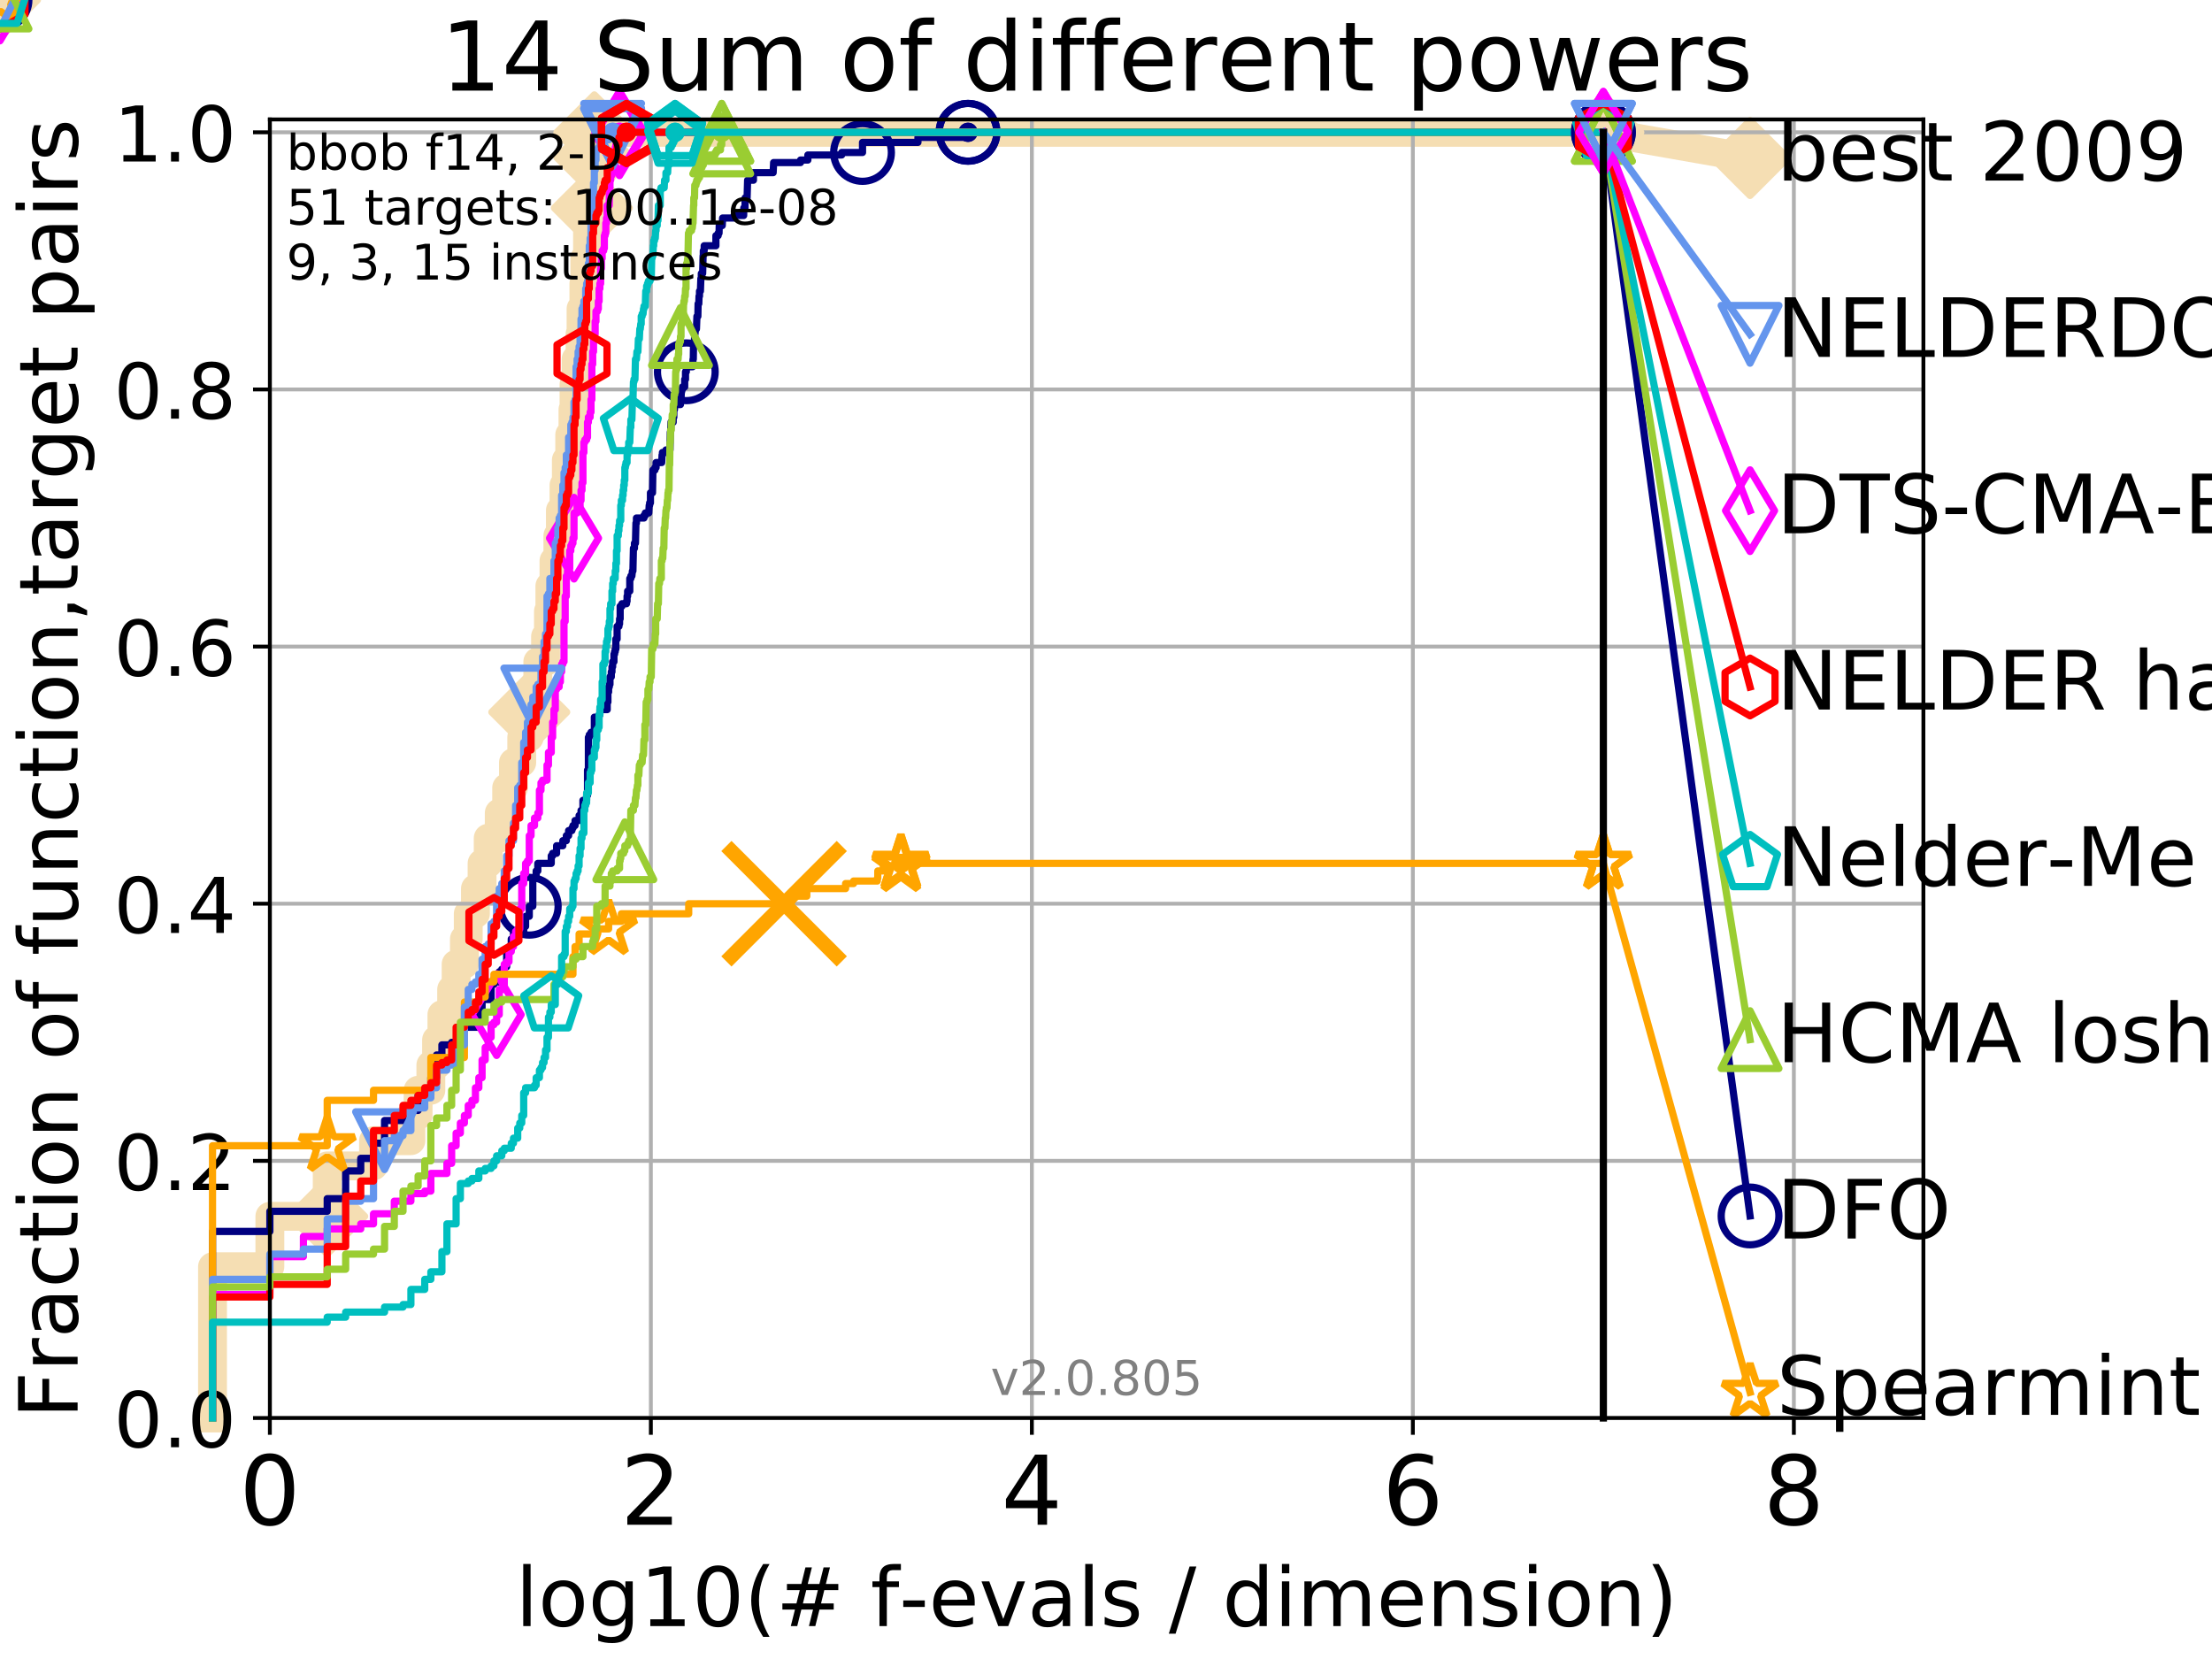 <?xml version="1.0" encoding="utf-8" standalone="no"?>
<!DOCTYPE svg PUBLIC "-//W3C//DTD SVG 1.1//EN"
  "http://www.w3.org/Graphics/SVG/1.1/DTD/svg11.dtd">
<!-- Created with matplotlib (http://matplotlib.org/) -->
<svg height="345pt" version="1.1" viewBox="0 0 460 345" width="460pt" xmlns="http://www.w3.org/2000/svg" xmlns:xlink="http://www.w3.org/1999/xlink">
 <defs>
  <style type="text/css">
*{stroke-linecap:butt;stroke-linejoin:round;}
  </style>
 </defs>
 <g id="figure_1">
  <g id="patch_1">
   <path d="M 0 345.6 
L 460.8 345.6 
L 460.8 0 
L 0 0 
z
" style="fill:#ffffff;"/>
  </g>
  <g id="axes_1">
   <g id="patch_2">
    <path d="M 56.12 294.88 
L 399.984 294.88 
L 399.984 24.84 
L 56.12 24.84 
z
" style="fill:#ffffff;"/>
   </g>
   <g id="line2d_1">
    <path d="M 44.194 294.88 
L 44.194 263.425 
L 56.12 263.425 
L 56.12 252.94 
L 68.046 252.94 
L 68.046 242.455 
L 77.674 242.455 
L 77.674 237.213 
L 85.45 237.213 
L 85.45 231.97 
L 86.947 231.97 
L 86.947 226.728 
L 89.599 226.728 
L 89.599 221.485 
L 90.786 221.485 
L 90.786 216.243 
L 91.897 216.243 
L 91.897 211 
L 93.923 211 
L 93.923 205.758 
L 94.853 205.758 
L 94.853 200.515 
L 96.575 200.515 
L 96.575 195.273 
L 97.375 195.273 
L 97.375 190.03 
L 98.872 190.03 
L 98.872 184.788 
L 100.25 184.788 
L 100.25 179.546 
L 101.525 179.546 
L 101.525 174.303 
L 103.822 174.303 
L 103.822 169.061 
L 105.364 169.061 
L 105.364 163.818 
L 106.779 163.818 
L 106.779 158.576 
L 108.501 158.576 
L 108.501 153.333 
L 110.066 153.333 
L 110.066 148.091 
L 111.153 148.091 
L 111.153 142.848 
L 111.841 142.848 
L 111.841 137.606 
L 113.45 137.606 
L 113.45 132.363 
L 114.054 132.363 
L 114.054 127.121 
L 114.348 127.121 
L 114.348 121.878 
L 115.201 121.878 
L 115.201 116.636 
L 116.014 116.636 
L 116.014 111.393 
L 116.536 111.393 
L 116.536 106.151 
L 117.289 106.151 
L 117.289 100.908 
L 117.774 100.908 
L 117.774 95.666 
L 118.476 95.666 
L 118.476 90.423 
L 119.151 90.423 
L 119.151 85.181 
L 119.37 85.181 
L 119.37 79.938 
L 119.8 79.938 
L 119.8 74.696 
L 120.63 74.696 
L 120.63 69.453 
L 120.831 69.453 
L 120.831 64.211 
L 121.421 64.211 
L 121.421 58.969 
L 121.613 58.969 
L 121.613 53.726 
L 122.177 53.726 
L 122.177 48.484 
L 122.723 48.484 
L 122.723 43.241 
L 123.078 43.241 
L 123.078 37.999 
L 123.253 37.999 
L 123.253 32.756 
L 123.597 32.756 
L 123.597 27.514 
L 333.43 27.514 
" style="fill:none;stroke:#f5deb3;stroke-linecap:square;stroke-width:6;"/>
   </g>
   <g id="line2d_2">
    <path d="M 0 0 
" style="fill:none;stroke:#f5deb3;stroke-linecap:square;stroke-width:6;"/>
    <defs>
     <path d="M -0 7.778 
L 7.778 0 
L 0 -7.778 
L -7.778 -0 
z
" id="m3719f5ce47" style="stroke:#f5deb3;stroke-linejoin:miter;stroke-width:1.5;"/>
    </defs>
    <g>
     <use style="fill:#f5deb3;stroke:#f5deb3;stroke-linejoin:miter;stroke-width:1.5;" x="0" xlink:href="#m3719f5ce47" y="0"/>
    </g>
   </g>
   <g id="line2d_3">
    <path d="M 333.43 27.514 
L 363.934 32.861 
" style="fill:none;stroke:#f5deb3;stroke-linecap:square;stroke-width:6;"/>
    <g>
     <use style="fill:#f5deb3;stroke:#f5deb3;stroke-linejoin:miter;stroke-width:1.5;" x="333.43" xlink:href="#m3719f5ce47" y="27.514"/>
     <use style="fill:#f5deb3;stroke:#f5deb3;stroke-linejoin:miter;stroke-width:1.5;" x="363.934" xlink:href="#m3719f5ce47" y="32.861"/>
    </g>
   </g>
   <g id="matplotlib.axis_1">
    <g id="xtick_1">
     <g id="line2d_4">
      <path clip-path="url(#p2037f5eb99)" d="M 56.12 294.88 
L 56.12 24.84 
" style="fill:none;stroke:#b0b0b0;stroke-linecap:square;stroke-width:0.8;"/>
     </g>
     <g id="line2d_5">
      <defs>
       <path d="M 0 0 
L 0 3.5 
" id="me7d489a895" style="stroke:#000000;stroke-width:0.8;"/>
      </defs>
      <g>
       <use style="stroke:#000000;stroke-width:0.8;" x="56.12" xlink:href="#me7d489a895" y="294.88"/>
      </g>
     </g>
     <g id="text_1">
      <!-- 0 -->
      <defs>
       <path d="M 31.781 66.406 
Q 24.172 66.406 20.328 58.906 
Q 16.5 51.422 16.5 36.375 
Q 16.5 21.391 20.328 13.891 
Q 24.172 6.391 31.781 6.391 
Q 39.453 6.391 43.281 13.891 
Q 47.125 21.391 47.125 36.375 
Q 47.125 51.422 43.281 58.906 
Q 39.453 66.406 31.781 66.406 
z
M 31.781 74.219 
Q 44.047 74.219 50.516 64.516 
Q 56.984 54.828 56.984 36.375 
Q 56.984 17.969 50.516 8.266 
Q 44.047 -1.422 31.781 -1.422 
Q 19.531 -1.422 13.062 8.266 
Q 6.594 17.969 6.594 36.375 
Q 6.594 54.828 13.062 64.516 
Q 19.531 74.219 31.781 74.219 
z
" id="DejaVuSans-30"/>
      </defs>
      <g transform="translate(49.758 317.077)scale(0.2 -0.2)">
       <use xlink:href="#DejaVuSans-30"/>
      </g>
     </g>
    </g>
    <g id="xtick_2">
     <g id="line2d_6">
      <path clip-path="url(#p2037f5eb99)" d="M 135.351 294.88 
L 135.351 24.84 
" style="fill:none;stroke:#b0b0b0;stroke-linecap:square;stroke-width:0.8;"/>
     </g>
     <g id="line2d_7">
      <g>
       <use style="stroke:#000000;stroke-width:0.8;" x="135.351" xlink:href="#me7d489a895" y="294.88"/>
      </g>
     </g>
     <g id="text_2">
      <!-- 2 -->
      <defs>
       <path d="M 19.188 8.297 
L 53.609 8.297 
L 53.609 0 
L 7.328 0 
L 7.328 8.297 
Q 12.938 14.109 22.625 23.891 
Q 32.328 33.688 34.812 36.531 
Q 39.547 41.844 41.422 45.531 
Q 43.312 49.219 43.312 52.781 
Q 43.312 58.594 39.234 62.25 
Q 35.156 65.922 28.609 65.922 
Q 23.969 65.922 18.812 64.312 
Q 13.672 62.703 7.812 59.422 
L 7.812 69.391 
Q 13.766 71.781 18.938 73 
Q 24.125 74.219 28.422 74.219 
Q 39.75 74.219 46.484 68.547 
Q 53.219 62.891 53.219 53.422 
Q 53.219 48.922 51.531 44.891 
Q 49.859 40.875 45.406 35.406 
Q 44.188 33.984 37.641 27.219 
Q 31.109 20.453 19.188 8.297 
z
" id="DejaVuSans-32"/>
      </defs>
      <g transform="translate(128.989 317.077)scale(0.2 -0.2)">
       <use xlink:href="#DejaVuSans-32"/>
      </g>
     </g>
    </g>
    <g id="xtick_3">
     <g id="line2d_8">
      <path clip-path="url(#p2037f5eb99)" d="M 214.583 294.88 
L 214.583 24.84 
" style="fill:none;stroke:#b0b0b0;stroke-linecap:square;stroke-width:0.8;"/>
     </g>
     <g id="line2d_9">
      <g>
       <use style="stroke:#000000;stroke-width:0.8;" x="214.583" xlink:href="#me7d489a895" y="294.88"/>
      </g>
     </g>
     <g id="text_3">
      <!-- 4 -->
      <defs>
       <path d="M 37.797 64.312 
L 12.891 25.391 
L 37.797 25.391 
z
M 35.203 72.906 
L 47.609 72.906 
L 47.609 25.391 
L 58.016 25.391 
L 58.016 17.188 
L 47.609 17.188 
L 47.609 0 
L 37.797 0 
L 37.797 17.188 
L 4.891 17.188 
L 4.891 26.703 
z
" id="DejaVuSans-34"/>
      </defs>
      <g transform="translate(208.22 317.077)scale(0.2 -0.2)">
       <use xlink:href="#DejaVuSans-34"/>
      </g>
     </g>
    </g>
    <g id="xtick_4">
     <g id="line2d_10">
      <path clip-path="url(#p2037f5eb99)" d="M 293.814 294.88 
L 293.814 24.84 
" style="fill:none;stroke:#b0b0b0;stroke-linecap:square;stroke-width:0.8;"/>
     </g>
     <g id="line2d_11">
      <g>
       <use style="stroke:#000000;stroke-width:0.8;" x="293.814" xlink:href="#me7d489a895" y="294.88"/>
      </g>
     </g>
     <g id="text_4">
      <!-- 6 -->
      <defs>
       <path d="M 33.016 40.375 
Q 26.375 40.375 22.484 35.828 
Q 18.609 31.297 18.609 23.391 
Q 18.609 15.531 22.484 10.953 
Q 26.375 6.391 33.016 6.391 
Q 39.656 6.391 43.531 10.953 
Q 47.406 15.531 47.406 23.391 
Q 47.406 31.297 43.531 35.828 
Q 39.656 40.375 33.016 40.375 
z
M 52.594 71.297 
L 52.594 62.312 
Q 48.875 64.062 45.094 64.984 
Q 41.312 65.922 37.594 65.922 
Q 27.828 65.922 22.672 59.328 
Q 17.531 52.734 16.797 39.406 
Q 19.672 43.656 24.016 45.922 
Q 28.375 48.188 33.594 48.188 
Q 44.578 48.188 50.953 41.516 
Q 57.328 34.859 57.328 23.391 
Q 57.328 12.156 50.688 5.359 
Q 44.047 -1.422 33.016 -1.422 
Q 20.359 -1.422 13.672 8.266 
Q 6.984 17.969 6.984 36.375 
Q 6.984 53.656 15.188 63.938 
Q 23.391 74.219 37.203 74.219 
Q 40.922 74.219 44.703 73.484 
Q 48.484 72.75 52.594 71.297 
z
" id="DejaVuSans-36"/>
      </defs>
      <g transform="translate(287.452 317.077)scale(0.2 -0.2)">
       <use xlink:href="#DejaVuSans-36"/>
      </g>
     </g>
    </g>
    <g id="xtick_5">
     <g id="line2d_12">
      <path clip-path="url(#p2037f5eb99)" d="M 373.045 294.88 
L 373.045 24.84 
" style="fill:none;stroke:#b0b0b0;stroke-linecap:square;stroke-width:0.8;"/>
     </g>
     <g id="line2d_13">
      <g>
       <use style="stroke:#000000;stroke-width:0.8;" x="373.045" xlink:href="#me7d489a895" y="294.88"/>
      </g>
     </g>
     <g id="text_5">
      <!-- 8 -->
      <defs>
       <path d="M 31.781 34.625 
Q 24.75 34.625 20.719 30.859 
Q 16.703 27.094 16.703 20.516 
Q 16.703 13.922 20.719 10.156 
Q 24.75 6.391 31.781 6.391 
Q 38.812 6.391 42.859 10.172 
Q 46.922 13.969 46.922 20.516 
Q 46.922 27.094 42.891 30.859 
Q 38.875 34.625 31.781 34.625 
z
M 21.922 38.812 
Q 15.578 40.375 12.031 44.719 
Q 8.5 49.078 8.5 55.328 
Q 8.5 64.062 14.719 69.141 
Q 20.953 74.219 31.781 74.219 
Q 42.672 74.219 48.875 69.141 
Q 55.078 64.062 55.078 55.328 
Q 55.078 49.078 51.531 44.719 
Q 48 40.375 41.703 38.812 
Q 48.828 37.156 52.797 32.312 
Q 56.781 27.484 56.781 20.516 
Q 56.781 9.906 50.312 4.234 
Q 43.844 -1.422 31.781 -1.422 
Q 19.734 -1.422 13.25 4.234 
Q 6.781 9.906 6.781 20.516 
Q 6.781 27.484 10.781 32.312 
Q 14.797 37.156 21.922 38.812 
z
M 18.312 54.391 
Q 18.312 48.734 21.844 45.562 
Q 25.391 42.391 31.781 42.391 
Q 38.141 42.391 41.719 45.562 
Q 45.312 48.734 45.312 54.391 
Q 45.312 60.062 41.719 63.234 
Q 38.141 66.406 31.781 66.406 
Q 25.391 66.406 21.844 63.234 
Q 18.312 60.062 18.312 54.391 
z
" id="DejaVuSans-38"/>
      </defs>
      <g transform="translate(366.683 317.077)scale(0.2 -0.2)">
       <use xlink:href="#DejaVuSans-38"/>
      </g>
     </g>
    </g>
    <g id="text_6">
     <!-- log10(# f-evals / dimension) -->
     <defs>
      <path d="M 9.422 75.984 
L 18.406 75.984 
L 18.406 0 
L 9.422 0 
z
" id="DejaVuSans-6c"/>
      <path d="M 30.609 48.391 
Q 23.391 48.391 19.188 42.75 
Q 14.984 37.109 14.984 27.297 
Q 14.984 17.484 19.156 11.844 
Q 23.344 6.203 30.609 6.203 
Q 37.797 6.203 41.984 11.859 
Q 46.188 17.531 46.188 27.297 
Q 46.188 37.016 41.984 42.703 
Q 37.797 48.391 30.609 48.391 
z
M 30.609 56 
Q 42.328 56 49.016 48.375 
Q 55.719 40.766 55.719 27.297 
Q 55.719 13.875 49.016 6.219 
Q 42.328 -1.422 30.609 -1.422 
Q 18.844 -1.422 12.172 6.219 
Q 5.516 13.875 5.516 27.297 
Q 5.516 40.766 12.172 48.375 
Q 18.844 56 30.609 56 
z
" id="DejaVuSans-6f"/>
      <path d="M 45.406 27.984 
Q 45.406 37.75 41.375 43.109 
Q 37.359 48.484 30.078 48.484 
Q 22.859 48.484 18.828 43.109 
Q 14.797 37.75 14.797 27.984 
Q 14.797 18.266 18.828 12.891 
Q 22.859 7.516 30.078 7.516 
Q 37.359 7.516 41.375 12.891 
Q 45.406 18.266 45.406 27.984 
z
M 54.391 6.781 
Q 54.391 -7.172 48.188 -13.984 
Q 42 -20.797 29.203 -20.797 
Q 24.469 -20.797 20.266 -20.094 
Q 16.062 -19.391 12.109 -17.922 
L 12.109 -9.188 
Q 16.062 -11.328 19.922 -12.344 
Q 23.781 -13.375 27.781 -13.375 
Q 36.625 -13.375 41.016 -8.766 
Q 45.406 -4.156 45.406 5.172 
L 45.406 9.625 
Q 42.625 4.781 38.281 2.391 
Q 33.938 0 27.875 0 
Q 17.828 0 11.672 7.656 
Q 5.516 15.328 5.516 27.984 
Q 5.516 40.672 11.672 48.328 
Q 17.828 56 27.875 56 
Q 33.938 56 38.281 53.609 
Q 42.625 51.219 45.406 46.391 
L 45.406 54.688 
L 54.391 54.688 
z
" id="DejaVuSans-67"/>
      <path d="M 12.406 8.297 
L 28.516 8.297 
L 28.516 63.922 
L 10.984 60.406 
L 10.984 69.391 
L 28.422 72.906 
L 38.281 72.906 
L 38.281 8.297 
L 54.391 8.297 
L 54.391 0 
L 12.406 0 
z
" id="DejaVuSans-31"/>
      <path d="M 31 75.875 
Q 24.469 64.656 21.281 53.656 
Q 18.109 42.672 18.109 31.391 
Q 18.109 20.125 21.312 9.062 
Q 24.516 -2 31 -13.188 
L 23.188 -13.188 
Q 15.875 -1.703 12.234 9.375 
Q 8.594 20.453 8.594 31.391 
Q 8.594 42.281 12.203 53.312 
Q 15.828 64.359 23.188 75.875 
z
" id="DejaVuSans-28"/>
      <path d="M 51.125 44 
L 36.922 44 
L 32.812 27.688 
L 47.125 27.688 
z
M 43.797 71.781 
L 38.719 51.516 
L 52.984 51.516 
L 58.109 71.781 
L 65.922 71.781 
L 60.891 51.516 
L 76.125 51.516 
L 76.125 44 
L 58.984 44 
L 54.984 27.688 
L 70.516 27.688 
L 70.516 20.219 
L 53.078 20.219 
L 48 0 
L 40.188 0 
L 45.219 20.219 
L 30.906 20.219 
L 25.875 0 
L 18.016 0 
L 23.094 20.219 
L 7.719 20.219 
L 7.719 27.688 
L 24.906 27.688 
L 29 44 
L 13.281 44 
L 13.281 51.516 
L 30.906 51.516 
L 35.891 71.781 
z
" id="DejaVuSans-23"/>
      <path id="DejaVuSans-20"/>
      <path d="M 37.109 75.984 
L 37.109 68.5 
L 28.516 68.5 
Q 23.688 68.5 21.797 66.547 
Q 19.922 64.594 19.922 59.516 
L 19.922 54.688 
L 34.719 54.688 
L 34.719 47.703 
L 19.922 47.703 
L 19.922 0 
L 10.891 0 
L 10.891 47.703 
L 2.297 47.703 
L 2.297 54.688 
L 10.891 54.688 
L 10.891 58.5 
Q 10.891 67.625 15.141 71.797 
Q 19.391 75.984 28.609 75.984 
z
" id="DejaVuSans-66"/>
      <path d="M 4.891 31.391 
L 31.203 31.391 
L 31.203 23.391 
L 4.891 23.391 
z
" id="DejaVuSans-2d"/>
      <path d="M 56.203 29.594 
L 56.203 25.203 
L 14.891 25.203 
Q 15.484 15.922 20.484 11.062 
Q 25.484 6.203 34.422 6.203 
Q 39.594 6.203 44.453 7.469 
Q 49.312 8.734 54.109 11.281 
L 54.109 2.781 
Q 49.266 0.734 44.188 -0.344 
Q 39.109 -1.422 33.891 -1.422 
Q 20.797 -1.422 13.156 6.188 
Q 5.516 13.812 5.516 26.812 
Q 5.516 40.234 12.766 48.109 
Q 20.016 56 32.328 56 
Q 43.359 56 49.781 48.891 
Q 56.203 41.797 56.203 29.594 
z
M 47.219 32.234 
Q 47.125 39.594 43.094 43.984 
Q 39.062 48.391 32.422 48.391 
Q 24.906 48.391 20.391 44.141 
Q 15.875 39.891 15.188 32.172 
z
" id="DejaVuSans-65"/>
      <path d="M 2.984 54.688 
L 12.5 54.688 
L 29.594 8.797 
L 46.688 54.688 
L 56.203 54.688 
L 35.688 0 
L 23.484 0 
z
" id="DejaVuSans-76"/>
      <path d="M 34.281 27.484 
Q 23.391 27.484 19.188 25 
Q 14.984 22.516 14.984 16.5 
Q 14.984 11.719 18.141 8.906 
Q 21.297 6.109 26.703 6.109 
Q 34.188 6.109 38.703 11.406 
Q 43.219 16.703 43.219 25.484 
L 43.219 27.484 
z
M 52.203 31.203 
L 52.203 0 
L 43.219 0 
L 43.219 8.297 
Q 40.141 3.328 35.547 0.953 
Q 30.953 -1.422 24.312 -1.422 
Q 15.922 -1.422 10.953 3.297 
Q 6 8.016 6 15.922 
Q 6 25.141 12.172 29.828 
Q 18.359 34.516 30.609 34.516 
L 43.219 34.516 
L 43.219 35.406 
Q 43.219 41.609 39.141 45 
Q 35.062 48.391 27.688 48.391 
Q 23 48.391 18.547 47.266 
Q 14.109 46.141 10.016 43.891 
L 10.016 52.203 
Q 14.938 54.109 19.578 55.047 
Q 24.219 56 28.609 56 
Q 40.484 56 46.344 49.844 
Q 52.203 43.703 52.203 31.203 
z
" id="DejaVuSans-61"/>
      <path d="M 44.281 53.078 
L 44.281 44.578 
Q 40.484 46.531 36.375 47.5 
Q 32.281 48.484 27.875 48.484 
Q 21.188 48.484 17.844 46.438 
Q 14.5 44.391 14.5 40.281 
Q 14.5 37.156 16.891 35.375 
Q 19.281 33.594 26.516 31.984 
L 29.594 31.297 
Q 39.156 29.25 43.188 25.516 
Q 47.219 21.781 47.219 15.094 
Q 47.219 7.469 41.188 3.016 
Q 35.156 -1.422 24.609 -1.422 
Q 20.219 -1.422 15.453 -0.562 
Q 10.688 0.297 5.422 2 
L 5.422 11.281 
Q 10.406 8.688 15.234 7.391 
Q 20.062 6.109 24.812 6.109 
Q 31.156 6.109 34.562 8.281 
Q 37.984 10.453 37.984 14.406 
Q 37.984 18.062 35.516 20.016 
Q 33.062 21.969 24.703 23.781 
L 21.578 24.516 
Q 13.234 26.266 9.516 29.906 
Q 5.812 33.547 5.812 39.891 
Q 5.812 47.609 11.281 51.797 
Q 16.75 56 26.812 56 
Q 31.781 56 36.172 55.266 
Q 40.578 54.547 44.281 53.078 
z
" id="DejaVuSans-73"/>
      <path d="M 25.391 72.906 
L 33.688 72.906 
L 8.297 -9.281 
L 0 -9.281 
z
" id="DejaVuSans-2f"/>
      <path d="M 45.406 46.391 
L 45.406 75.984 
L 54.391 75.984 
L 54.391 0 
L 45.406 0 
L 45.406 8.203 
Q 42.578 3.328 38.25 0.953 
Q 33.938 -1.422 27.875 -1.422 
Q 17.969 -1.422 11.734 6.484 
Q 5.516 14.406 5.516 27.297 
Q 5.516 40.188 11.734 48.094 
Q 17.969 56 27.875 56 
Q 33.938 56 38.25 53.625 
Q 42.578 51.266 45.406 46.391 
z
M 14.797 27.297 
Q 14.797 17.391 18.875 11.75 
Q 22.953 6.109 30.078 6.109 
Q 37.203 6.109 41.297 11.75 
Q 45.406 17.391 45.406 27.297 
Q 45.406 37.203 41.297 42.844 
Q 37.203 48.484 30.078 48.484 
Q 22.953 48.484 18.875 42.844 
Q 14.797 37.203 14.797 27.297 
z
" id="DejaVuSans-64"/>
      <path d="M 9.422 54.688 
L 18.406 54.688 
L 18.406 0 
L 9.422 0 
z
M 9.422 75.984 
L 18.406 75.984 
L 18.406 64.594 
L 9.422 64.594 
z
" id="DejaVuSans-69"/>
      <path d="M 52 44.188 
Q 55.375 50.25 60.062 53.125 
Q 64.75 56 71.094 56 
Q 79.641 56 84.281 50.016 
Q 88.922 44.047 88.922 33.016 
L 88.922 0 
L 79.891 0 
L 79.891 32.719 
Q 79.891 40.578 77.094 44.375 
Q 74.312 48.188 68.609 48.188 
Q 61.625 48.188 57.562 43.547 
Q 53.516 38.922 53.516 30.906 
L 53.516 0 
L 44.484 0 
L 44.484 32.719 
Q 44.484 40.625 41.703 44.406 
Q 38.922 48.188 33.109 48.188 
Q 26.219 48.188 22.156 43.531 
Q 18.109 38.875 18.109 30.906 
L 18.109 0 
L 9.078 0 
L 9.078 54.688 
L 18.109 54.688 
L 18.109 46.188 
Q 21.188 51.219 25.484 53.609 
Q 29.781 56 35.688 56 
Q 41.656 56 45.828 52.969 
Q 50 49.953 52 44.188 
z
" id="DejaVuSans-6d"/>
      <path d="M 54.891 33.016 
L 54.891 0 
L 45.906 0 
L 45.906 32.719 
Q 45.906 40.484 42.875 44.328 
Q 39.844 48.188 33.797 48.188 
Q 26.516 48.188 22.312 43.547 
Q 18.109 38.922 18.109 30.906 
L 18.109 0 
L 9.078 0 
L 9.078 54.688 
L 18.109 54.688 
L 18.109 46.188 
Q 21.344 51.125 25.703 53.562 
Q 30.078 56 35.797 56 
Q 45.219 56 50.047 50.172 
Q 54.891 44.344 54.891 33.016 
z
" id="DejaVuSans-6e"/>
      <path d="M 8.016 75.875 
L 15.828 75.875 
Q 23.141 64.359 26.781 53.312 
Q 30.422 42.281 30.422 31.391 
Q 30.422 20.453 26.781 9.375 
Q 23.141 -1.703 15.828 -13.188 
L 8.016 -13.188 
Q 14.5 -2 17.703 9.062 
Q 20.906 20.125 20.906 31.391 
Q 20.906 42.672 17.703 53.656 
Q 14.5 64.656 8.016 75.875 
z
" id="DejaVuSans-29"/>
     </defs>
     <g transform="translate(107.211 338.154)scale(0.17 -0.17)">
      <use xlink:href="#DejaVuSans-6c"/>
      <use x="27.783" xlink:href="#DejaVuSans-6f"/>
      <use x="88.965" xlink:href="#DejaVuSans-67"/>
      <use x="152.441" xlink:href="#DejaVuSans-31"/>
      <use x="216.064" xlink:href="#DejaVuSans-30"/>
      <use x="279.688" xlink:href="#DejaVuSans-28"/>
      <use x="318.701" xlink:href="#DejaVuSans-23"/>
      <use x="402.49" xlink:href="#DejaVuSans-20"/>
      <use x="434.277" xlink:href="#DejaVuSans-66"/>
      <use x="469.404" xlink:href="#DejaVuSans-2d"/>
      <use x="505.488" xlink:href="#DejaVuSans-65"/>
      <use x="567.012" xlink:href="#DejaVuSans-76"/>
      <use x="626.191" xlink:href="#DejaVuSans-61"/>
      <use x="687.471" xlink:href="#DejaVuSans-6c"/>
      <use x="715.254" xlink:href="#DejaVuSans-73"/>
      <use x="767.354" xlink:href="#DejaVuSans-20"/>
      <use x="799.141" xlink:href="#DejaVuSans-2f"/>
      <use x="832.832" xlink:href="#DejaVuSans-20"/>
      <use x="864.619" xlink:href="#DejaVuSans-64"/>
      <use x="928.096" xlink:href="#DejaVuSans-69"/>
      <use x="955.879" xlink:href="#DejaVuSans-6d"/>
      <use x="1053.291" xlink:href="#DejaVuSans-65"/>
      <use x="1114.814" xlink:href="#DejaVuSans-6e"/>
      <use x="1178.193" xlink:href="#DejaVuSans-73"/>
      <use x="1230.293" xlink:href="#DejaVuSans-69"/>
      <use x="1258.076" xlink:href="#DejaVuSans-6f"/>
      <use x="1319.258" xlink:href="#DejaVuSans-6e"/>
      <use x="1382.637" xlink:href="#DejaVuSans-29"/>
     </g>
    </g>
   </g>
   <g id="matplotlib.axis_2">
    <g id="ytick_1">
     <g id="line2d_14">
      <path clip-path="url(#p2037f5eb99)" d="M 56.12 294.88 
L 399.984 294.88 
" style="fill:none;stroke:#b0b0b0;stroke-linecap:square;stroke-width:0.8;"/>
     </g>
     <g id="line2d_15">
      <defs>
       <path d="M 0 0 
L -3.5 0 
" id="m2e92ab833a" style="stroke:#000000;stroke-width:0.8;"/>
      </defs>
      <g>
       <use style="stroke:#000000;stroke-width:0.8;" x="56.12" xlink:href="#m2e92ab833a" y="294.88"/>
      </g>
     </g>
     <g id="text_7">
      <!-- 0.0 -->
      <defs>
       <path d="M 10.688 12.406 
L 21 12.406 
L 21 0 
L 10.688 0 
z
" id="DejaVuSans-2e"/>
      </defs>
      <g transform="translate(23.675 300.959)scale(0.16 -0.16)">
       <use xlink:href="#DejaVuSans-30"/>
       <use x="63.623" xlink:href="#DejaVuSans-2e"/>
       <use x="95.41" xlink:href="#DejaVuSans-30"/>
      </g>
     </g>
    </g>
    <g id="ytick_2">
     <g id="line2d_16">
      <path clip-path="url(#p2037f5eb99)" d="M 56.12 241.407 
L 399.984 241.407 
" style="fill:none;stroke:#b0b0b0;stroke-linecap:square;stroke-width:0.8;"/>
     </g>
     <g id="line2d_17">
      <g>
       <use style="stroke:#000000;stroke-width:0.8;" x="56.12" xlink:href="#m2e92ab833a" y="241.407"/>
      </g>
     </g>
     <g id="text_8">
      <!-- 0.2 -->
      <g transform="translate(23.675 247.485)scale(0.16 -0.16)">
       <use xlink:href="#DejaVuSans-30"/>
       <use x="63.623" xlink:href="#DejaVuSans-2e"/>
       <use x="95.41" xlink:href="#DejaVuSans-32"/>
      </g>
     </g>
    </g>
    <g id="ytick_3">
     <g id="line2d_18">
      <path clip-path="url(#p2037f5eb99)" d="M 56.12 187.933 
L 399.984 187.933 
" style="fill:none;stroke:#b0b0b0;stroke-linecap:square;stroke-width:0.8;"/>
     </g>
     <g id="line2d_19">
      <g>
       <use style="stroke:#000000;stroke-width:0.8;" x="56.12" xlink:href="#m2e92ab833a" y="187.933"/>
      </g>
     </g>
     <g id="text_9">
      <!-- 0.4 -->
      <g transform="translate(23.675 194.012)scale(0.16 -0.16)">
       <use xlink:href="#DejaVuSans-30"/>
       <use x="63.623" xlink:href="#DejaVuSans-2e"/>
       <use x="95.41" xlink:href="#DejaVuSans-34"/>
      </g>
     </g>
    </g>
    <g id="ytick_4">
     <g id="line2d_20">
      <path clip-path="url(#p2037f5eb99)" d="M 56.12 134.46 
L 399.984 134.46 
" style="fill:none;stroke:#b0b0b0;stroke-linecap:square;stroke-width:0.8;"/>
     </g>
     <g id="line2d_21">
      <g>
       <use style="stroke:#000000;stroke-width:0.8;" x="56.12" xlink:href="#m2e92ab833a" y="134.46"/>
      </g>
     </g>
     <g id="text_10">
      <!-- 0.6 -->
      <g transform="translate(23.675 140.539)scale(0.16 -0.16)">
       <use xlink:href="#DejaVuSans-30"/>
       <use x="63.623" xlink:href="#DejaVuSans-2e"/>
       <use x="95.41" xlink:href="#DejaVuSans-36"/>
      </g>
     </g>
    </g>
    <g id="ytick_5">
     <g id="line2d_22">
      <path clip-path="url(#p2037f5eb99)" d="M 56.12 80.987 
L 399.984 80.987 
" style="fill:none;stroke:#b0b0b0;stroke-linecap:square;stroke-width:0.8;"/>
     </g>
     <g id="line2d_23">
      <g>
       <use style="stroke:#000000;stroke-width:0.8;" x="56.12" xlink:href="#m2e92ab833a" y="80.987"/>
      </g>
     </g>
     <g id="text_11">
      <!-- 0.8 -->
      <g transform="translate(23.675 87.066)scale(0.16 -0.16)">
       <use xlink:href="#DejaVuSans-30"/>
       <use x="63.623" xlink:href="#DejaVuSans-2e"/>
       <use x="95.41" xlink:href="#DejaVuSans-38"/>
      </g>
     </g>
    </g>
    <g id="ytick_6">
     <g id="line2d_24">
      <path clip-path="url(#p2037f5eb99)" d="M 56.12 27.514 
L 399.984 27.514 
" style="fill:none;stroke:#b0b0b0;stroke-linecap:square;stroke-width:0.8;"/>
     </g>
     <g id="line2d_25">
      <g>
       <use style="stroke:#000000;stroke-width:0.8;" x="56.12" xlink:href="#m2e92ab833a" y="27.514"/>
      </g>
     </g>
     <g id="text_12">
      <!-- 1.0 -->
      <g transform="translate(23.675 33.592)scale(0.16 -0.16)">
       <use xlink:href="#DejaVuSans-31"/>
       <use x="63.623" xlink:href="#DejaVuSans-2e"/>
       <use x="95.41" xlink:href="#DejaVuSans-30"/>
      </g>
     </g>
    </g>
    <g id="text_13">
     <!-- Fraction of function,target pairs -->
     <defs>
      <path d="M 9.812 72.906 
L 51.703 72.906 
L 51.703 64.594 
L 19.672 64.594 
L 19.672 43.109 
L 48.578 43.109 
L 48.578 34.812 
L 19.672 34.812 
L 19.672 0 
L 9.812 0 
z
" id="DejaVuSans-46"/>
      <path d="M 41.109 46.297 
Q 39.594 47.172 37.812 47.578 
Q 36.031 48 33.891 48 
Q 26.266 48 22.188 43.047 
Q 18.109 38.094 18.109 28.812 
L 18.109 0 
L 9.078 0 
L 9.078 54.688 
L 18.109 54.688 
L 18.109 46.188 
Q 20.953 51.172 25.484 53.578 
Q 30.031 56 36.531 56 
Q 37.453 56 38.578 55.875 
Q 39.703 55.766 41.062 55.516 
z
" id="DejaVuSans-72"/>
      <path d="M 48.781 52.594 
L 48.781 44.188 
Q 44.969 46.297 41.141 47.344 
Q 37.312 48.391 33.406 48.391 
Q 24.656 48.391 19.812 42.844 
Q 14.984 37.312 14.984 27.297 
Q 14.984 17.281 19.812 11.734 
Q 24.656 6.203 33.406 6.203 
Q 37.312 6.203 41.141 7.25 
Q 44.969 8.297 48.781 10.406 
L 48.781 2.094 
Q 45.016 0.344 40.984 -0.531 
Q 36.969 -1.422 32.422 -1.422 
Q 20.062 -1.422 12.781 6.344 
Q 5.516 14.109 5.516 27.297 
Q 5.516 40.672 12.859 48.328 
Q 20.219 56 33.016 56 
Q 37.156 56 41.109 55.141 
Q 45.062 54.297 48.781 52.594 
z
" id="DejaVuSans-63"/>
      <path d="M 18.312 70.219 
L 18.312 54.688 
L 36.812 54.688 
L 36.812 47.703 
L 18.312 47.703 
L 18.312 18.016 
Q 18.312 11.328 20.141 9.422 
Q 21.969 7.516 27.594 7.516 
L 36.812 7.516 
L 36.812 0 
L 27.594 0 
Q 17.188 0 13.234 3.875 
Q 9.281 7.766 9.281 18.016 
L 9.281 47.703 
L 2.688 47.703 
L 2.688 54.688 
L 9.281 54.688 
L 9.281 70.219 
z
" id="DejaVuSans-74"/>
      <path d="M 8.5 21.578 
L 8.5 54.688 
L 17.484 54.688 
L 17.484 21.922 
Q 17.484 14.156 20.5 10.266 
Q 23.531 6.391 29.594 6.391 
Q 36.859 6.391 41.078 11.031 
Q 45.312 15.672 45.312 23.688 
L 45.312 54.688 
L 54.297 54.688 
L 54.297 0 
L 45.312 0 
L 45.312 8.406 
Q 42.047 3.422 37.719 1 
Q 33.406 -1.422 27.688 -1.422 
Q 18.266 -1.422 13.375 4.438 
Q 8.5 10.297 8.5 21.578 
z
M 31.109 56 
z
" id="DejaVuSans-75"/>
      <path d="M 11.719 12.406 
L 22.016 12.406 
L 22.016 4 
L 14.016 -11.625 
L 7.719 -11.625 
L 11.719 4 
z
" id="DejaVuSans-2c"/>
      <path d="M 18.109 8.203 
L 18.109 -20.797 
L 9.078 -20.797 
L 9.078 54.688 
L 18.109 54.688 
L 18.109 46.391 
Q 20.953 51.266 25.266 53.625 
Q 29.594 56 35.594 56 
Q 45.562 56 51.781 48.094 
Q 58.016 40.188 58.016 27.297 
Q 58.016 14.406 51.781 6.484 
Q 45.562 -1.422 35.594 -1.422 
Q 29.594 -1.422 25.266 0.953 
Q 20.953 3.328 18.109 8.203 
z
M 48.688 27.297 
Q 48.688 37.203 44.609 42.844 
Q 40.531 48.484 33.406 48.484 
Q 26.266 48.484 22.188 42.844 
Q 18.109 37.203 18.109 27.297 
Q 18.109 17.391 22.188 11.75 
Q 26.266 6.109 33.406 6.109 
Q 40.531 6.109 44.609 11.75 
Q 48.688 17.391 48.688 27.297 
z
" id="DejaVuSans-70"/>
     </defs>
     <g transform="translate(16.14 294.999)rotate(-90)scale(0.17 -0.17)">
      <use xlink:href="#DejaVuSans-46"/>
      <use x="57.41" xlink:href="#DejaVuSans-72"/>
      <use x="98.523" xlink:href="#DejaVuSans-61"/>
      <use x="159.803" xlink:href="#DejaVuSans-63"/>
      <use x="214.783" xlink:href="#DejaVuSans-74"/>
      <use x="253.992" xlink:href="#DejaVuSans-69"/>
      <use x="281.775" xlink:href="#DejaVuSans-6f"/>
      <use x="342.957" xlink:href="#DejaVuSans-6e"/>
      <use x="406.336" xlink:href="#DejaVuSans-20"/>
      <use x="438.123" xlink:href="#DejaVuSans-6f"/>
      <use x="499.305" xlink:href="#DejaVuSans-66"/>
      <use x="534.51" xlink:href="#DejaVuSans-20"/>
      <use x="566.297" xlink:href="#DejaVuSans-66"/>
      <use x="601.502" xlink:href="#DejaVuSans-75"/>
      <use x="664.881" xlink:href="#DejaVuSans-6e"/>
      <use x="728.26" xlink:href="#DejaVuSans-63"/>
      <use x="783.24" xlink:href="#DejaVuSans-74"/>
      <use x="822.449" xlink:href="#DejaVuSans-69"/>
      <use x="850.232" xlink:href="#DejaVuSans-6f"/>
      <use x="911.414" xlink:href="#DejaVuSans-6e"/>
      <use x="974.793" xlink:href="#DejaVuSans-2c"/>
      <use x="1006.58" xlink:href="#DejaVuSans-74"/>
      <use x="1045.789" xlink:href="#DejaVuSans-61"/>
      <use x="1107.068" xlink:href="#DejaVuSans-72"/>
      <use x="1148.166" xlink:href="#DejaVuSans-67"/>
      <use x="1211.643" xlink:href="#DejaVuSans-65"/>
      <use x="1273.166" xlink:href="#DejaVuSans-74"/>
      <use x="1312.375" xlink:href="#DejaVuSans-20"/>
      <use x="1344.162" xlink:href="#DejaVuSans-70"/>
      <use x="1407.639" xlink:href="#DejaVuSans-61"/>
      <use x="1468.918" xlink:href="#DejaVuSans-69"/>
      <use x="1496.701" xlink:href="#DejaVuSans-72"/>
      <use x="1537.814" xlink:href="#DejaVuSans-73"/>
     </g>
    </g>
   </g>
   <g id="line2d_26">
    <defs>
     <path d="M 0 1.5 
C 0.398 1.5 0.779 1.342 1.061 1.061 
C 1.342 0.779 1.5 0.398 1.5 0 
C 1.5 -0.398 1.342 -0.779 1.061 -1.061 
C 0.779 -1.342 0.398 -1.5 0 -1.5 
C -0.398 -1.5 -0.779 -1.342 -1.061 -1.061 
C -1.342 -0.779 -1.5 -0.398 -1.5 0 
C -1.5 0.398 -1.342 0.779 -1.061 1.061 
C -0.779 1.342 -0.398 1.5 0 1.5 
z
" id="m0bd83a9d6c" style="stroke:#f5deb3;"/>
    </defs>
    <g>
     <use style="fill:#f5deb3;stroke:#f5deb3;" x="123.597" xlink:href="#m0bd83a9d6c" y="27.514"/>
     <use style="fill:#f5deb3;stroke:#f5deb3;" x="123.597" xlink:href="#m0bd83a9d6c" y="27.514"/>
    </g>
   </g>
   <g id="line2d_27">
    <g>
     <use style="fill:#f5deb3;stroke:#f5deb3;stroke-linejoin:miter;stroke-width:1.5;" x="68.046" xlink:href="#m3719f5ce47" y="252.94"/>
     <use style="fill:#f5deb3;stroke:#f5deb3;stroke-linejoin:miter;stroke-width:1.5;" x="110.066" xlink:href="#m3719f5ce47" y="148.091"/>
     <use style="fill:#f5deb3;stroke:#f5deb3;stroke-linejoin:miter;stroke-width:1.5;" x="123.078" xlink:href="#m3719f5ce47" y="43.241"/>
     <use style="fill:#f5deb3;stroke:#f5deb3;stroke-linejoin:miter;stroke-width:1.5;" x="123.597" xlink:href="#m3719f5ce47" y="32.756"/>
     <use style="fill:#f5deb3;stroke:#f5deb3;stroke-linejoin:miter;stroke-width:1.5;" x="123.597" xlink:href="#m3719f5ce47" y="27.514"/>
     <use style="fill:#f5deb3;stroke:#f5deb3;stroke-linejoin:miter;stroke-width:1.5;" x="333.43" xlink:href="#m3719f5ce47" y="27.514"/>
    </g>
   </g>
   <g id="line2d_28">
    <defs>
     <path d="M 0 1.5 
C 0.398 1.5 0.779 1.342 1.061 1.061 
C 1.342 0.779 1.5 0.398 1.5 0 
C 1.5 -0.398 1.342 -0.779 1.061 -1.061 
C 0.779 -1.342 0.398 -1.5 0 -1.5 
C -0.398 -1.5 -0.779 -1.342 -1.061 -1.061 
C -1.342 -0.779 -1.5 -0.398 -1.5 0 
C -1.5 0.398 -1.342 0.779 -1.061 1.061 
C -0.779 1.342 -0.398 1.5 0 1.5 
z
" id="m04851af9c0" style="stroke:#000080;"/>
    </defs>
    <g>
     <use style="fill:#000080;stroke:#000080;" x="201.307" xlink:href="#m04851af9c0" y="27.514"/>
     <use style="fill:#000080;stroke:#000080;" x="201.307" xlink:href="#m04851af9c0" y="27.514"/>
    </g>
   </g>
   <g id="line2d_29">
    <path d="M 44.194 294.88 
L 44.194 256.086 
L 56.12 256.086 
L 56.12 251.892 
L 68.046 251.892 
L 68.046 249.27 
L 71.885 249.27 
L 71.885 243.504 
L 75.021 243.504 
L 75.021 240.882 
L 77.674 240.882 
L 77.674 237.737 
L 79.971 237.737 
L 79.971 233.019 
L 83.81 233.019 
L 83.81 230.922 
L 86.947 230.922 
L 86.947 227.776 
L 89.599 227.776 
L 89.599 224.107 
L 90.786 224.107 
L 90.786 219.388 
L 91.897 219.388 
L 91.897 217.291 
L 93.923 217.291 
L 93.923 216.767 
L 95.736 216.767 
L 95.736 215.719 
L 96.575 215.719 
L 96.575 213.622 
L 99.575 213.622 
L 99.575 209.952 
L 100.25 209.952 
L 100.25 207.855 
L 102.128 207.855 
L 102.128 204.709 
L 102.712 204.709 
L 102.712 204.185 
L 103.822 204.185 
L 103.822 202.088 
L 104.351 202.088 
L 104.351 201.564 
L 104.865 201.564 
L 104.865 201.04 
L 105.364 201.04 
L 105.364 197.37 
L 106.32 197.37 
L 106.32 195.273 
L 106.779 195.273 
L 106.779 193.7 
L 108.905 193.7 
L 108.905 192.652 
L 109.301 192.652 
L 109.301 190.555 
L 110.066 190.555 
L 110.066 188.458 
L 110.798 188.458 
L 110.798 182.691 
L 111.5 182.691 
L 111.5 181.118 
L 111.841 181.118 
L 111.841 179.546 
L 114.637 179.546 
L 114.637 177.973 
L 114.922 177.973 
L 114.922 177.449 
L 115.748 177.449 
L 115.748 175.876 
L 117.042 175.876 
L 117.042 174.827 
L 117.774 174.827 
L 117.774 173.779 
L 118.245 173.779 
L 118.245 172.73 
L 118.929 172.73 
L 118.929 172.206 
L 119.151 172.206 
L 119.151 171.682 
L 119.587 171.682 
L 119.587 170.633 
L 120.426 170.633 
L 120.426 169.585 
L 120.831 169.585 
L 120.831 168.536 
L 121.226 168.536 
L 121.226 166.439 
L 121.991 166.439 
L 121.991 165.391 
L 122.177 165.391 
L 122.177 160.148 
L 122.361 160.148 
L 122.361 153.333 
L 122.543 153.333 
L 122.543 152.809 
L 122.902 152.809 
L 122.902 152.285 
L 123.597 152.285 
L 123.597 149.139 
L 124.59 149.139 
L 124.59 148.615 
L 124.75 148.615 
L 124.75 147.566 
L 126.273 147.566 
L 126.273 145.994 
L 126.419 145.994 
L 126.419 143.897 
L 126.563 143.897 
L 126.563 142.848 
L 126.705 142.848 
L 126.705 142.324 
L 126.847 142.324 
L 126.847 140.751 
L 127.127 140.751 
L 127.127 139.703 
L 127.265 139.703 
L 127.265 138.654 
L 127.402 138.654 
L 127.402 137.606 
L 127.673 137.606 
L 127.673 136.033 
L 127.807 136.033 
L 127.807 135.509 
L 127.94 135.509 
L 127.94 134.984 
L 128.072 134.984 
L 128.072 132.887 
L 128.332 132.887 
L 128.332 130.266 
L 128.716 130.266 
L 128.716 129.742 
L 128.842 129.742 
L 128.842 128.693 
L 128.967 128.693 
L 128.967 126.072 
L 129.337 126.072 
L 129.337 125.548 
L 130.287 125.548 
L 130.287 125.024 
L 130.402 125.024 
L 130.402 123.975 
L 130.516 123.975 
L 130.516 122.927 
L 130.966 122.927 
L 130.966 120.306 
L 131.187 120.306 
L 131.187 119.781 
L 131.404 119.781 
L 131.512 118.733 
L 131.619 118.733 
L 131.726 114.015 
L 131.937 114.015 
L 131.937 112.966 
L 132.146 112.966 
L 132.249 108.772 
L 132.352 108.772 
L 132.352 107.724 
L 133.917 107.724 
L 133.917 107.199 
L 134.195 107.199 
L 134.195 106.675 
L 134.916 106.675 
L 135.004 105.102 
L 135.091 105.102 
L 135.091 104.578 
L 135.265 104.578 
L 135.265 102.481 
L 135.692 102.481 
L 135.776 97.763 
L 136.191 97.763 
L 136.191 97.239 
L 136.435 97.239 
L 136.435 96.19 
L 137.606 96.19 
L 137.681 94.617 
L 137.756 94.617 
L 137.756 94.093 
L 138.488 94.093 
L 138.488 93.569 
L 139.328 93.569 
L 139.396 89.899 
L 139.464 89.899 
L 139.531 87.802 
L 139.997 87.802 
L 139.997 86.754 
L 140.128 86.754 
L 140.128 85.181 
L 140.258 85.181 
L 140.258 84.132 
L 141.505 84.132 
L 141.565 83.084 
L 141.625 83.084 
L 141.685 81.511 
L 141.744 81.511 
L 141.744 80.987 
L 141.921 80.987 
L 141.921 80.463 
L 142.385 80.463 
L 142.385 78.89 
L 142.555 78.89 
L 142.555 77.317 
L 142.724 77.317 
L 142.724 76.269 
L 144.019 76.269 
L 144.123 74.696 
L 144.174 74.696 
L 144.226 71.55 
L 144.379 71.55 
L 144.481 69.453 
L 144.531 69.453 
L 144.632 68.405 
L 144.831 68.405 
L 144.93 65.784 
L 145.126 65.784 
L 145.175 63.163 
L 145.32 63.163 
L 145.368 61.59 
L 145.464 61.59 
L 145.464 60.541 
L 145.654 60.541 
L 145.749 57.92 
L 145.842 57.92 
L 145.842 56.872 
L 146.121 56.872 
L 146.212 53.202 
L 146.258 53.202 
L 146.258 52.153 
L 146.44 52.153 
L 146.44 51.105 
L 148.877 51.105 
L 148.877 49.008 
L 149.341 49.008 
L 149.341 48.484 
L 149.531 48.484 
L 149.569 46.911 
L 150.197 46.911 
L 150.27 45.338 
L 152.63 45.338 
L 152.63 44.814 
L 154.65 44.814 
L 154.678 43.241 
L 154.928 43.241 
L 154.955 41.144 
L 155.363 41.144 
L 155.47 37.474 
L 156.682 37.474 
L 156.682 35.902 
L 160.783 35.902 
L 160.881 33.805 
L 166.477 33.805 
L 166.477 33.28 
L 168 33.28 
L 168 32.232 
L 175.036 32.232 
L 175.036 31.708 
L 179.368 31.708 
L 179.368 29.611 
L 190.893 29.611 
L 190.893 28.562 
L 201.307 28.562 
L 201.307 27.514 
L 333.43 27.514 
L 333.43 27.514 
" style="fill:none;stroke:#000080;stroke-linecap:square;stroke-width:1.5;"/>
   </g>
   <g id="line2d_30">
    <defs>
     <path d="M 0 6 
C 1.591 6 3.117 5.368 4.243 4.243 
C 5.368 3.117 6 1.591 6 0 
C 6 -1.591 5.368 -3.117 4.243 -4.243 
C 3.117 -5.368 1.591 -6 0 -6 
C -1.591 -6 -3.117 -5.368 -4.243 -4.243 
C -5.368 -3.117 -6 -1.591 -6 0 
C -6 1.591 -5.368 3.117 -4.243 4.243 
C -3.117 5.368 -1.591 6 0 6 
z
" id="m1d5543cf07" style="stroke:#000080;stroke-width:1.5;"/>
    </defs>
    <g>
     <use style="fill:none;stroke:#000080;stroke-width:1.5;" x="110.066" xlink:href="#m1d5543cf07" y="188.458"/>
     <use style="fill:none;stroke:#000080;stroke-width:1.5;" x="142.724" xlink:href="#m1d5543cf07" y="77.317"/>
     <use style="fill:none;stroke:#000080;stroke-width:1.5;" x="179.368" xlink:href="#m1d5543cf07" y="31.708"/>
     <use style="fill:none;stroke:#000080;stroke-width:1.5;" x="201.307" xlink:href="#m1d5543cf07" y="27.514"/>
     <use style="fill:none;stroke:#000080;stroke-width:1.5;" x="201.307" xlink:href="#m1d5543cf07" y="27.514"/>
     <use style="fill:none;stroke:#000080;stroke-width:1.5;" x="333.43" xlink:href="#m1d5543cf07" y="27.514"/>
    </g>
   </g>
   <g id="line2d_31">
    <path d="M 0 0 
" style="fill:none;stroke:#000080;stroke-linecap:square;stroke-width:1.5;"/>
    <g>
     <use style="fill:none;stroke:#000080;stroke-width:1.5;" x="0" xlink:href="#m1d5543cf07" y="0"/>
    </g>
   </g>
   <g id="line2d_32">
    <defs>
     <path d="M 0 1.5 
C 0.398 1.5 0.779 1.342 1.061 1.061 
C 1.342 0.779 1.5 0.398 1.5 0 
C 1.5 -0.398 1.342 -0.779 1.061 -1.061 
C 0.779 -1.342 0.398 -1.5 0 -1.5 
C -0.398 -1.5 -0.779 -1.342 -1.061 -1.061 
C -1.342 -0.779 -1.5 -0.398 -1.5 0 
C -1.5 0.398 -1.342 0.779 -1.061 1.061 
C -0.779 1.342 -0.398 1.5 0 1.5 
z
" id="m229d570460" style="stroke:#ff00ff;"/>
    </defs>
    <g>
     <use style="fill:#ff00ff;stroke:#ff00ff;" x="128.842" xlink:href="#m229d570460" y="27.514"/>
     <use style="fill:#ff00ff;stroke:#ff00ff;" x="128.842" xlink:href="#m229d570460" y="27.514"/>
    </g>
   </g>
   <g id="line2d_33">
    <path d="M 44.194 294.88 
L 44.194 269.192 
L 56.12 269.192 
L 56.12 261.328 
L 63.096 261.328 
L 63.096 257.134 
L 68.046 257.134 
L 68.046 255.561 
L 75.021 255.561 
L 75.021 254.513 
L 77.674 254.513 
L 77.674 252.416 
L 81.997 252.416 
L 81.997 249.795 
L 85.45 249.795 
L 85.45 248.222 
L 88.324 248.222 
L 88.324 247.698 
L 89.599 247.698 
L 89.599 244.028 
L 92.94 244.028 
L 92.94 241.931 
L 93.923 241.931 
L 93.923 238.261 
L 94.853 238.261 
L 94.853 235.64 
L 95.736 235.64 
L 95.736 233.543 
L 96.575 233.543 
L 96.575 231.97 
L 97.375 231.97 
L 97.375 229.873 
L 98.14 229.873 
L 98.14 228.825 
L 98.872 228.825 
L 98.872 226.204 
L 99.575 226.204 
L 99.575 224.107 
L 100.25 224.107 
L 100.25 220.437 
L 100.899 220.437 
L 100.899 217.816 
L 101.525 217.816 
L 101.525 215.719 
L 102.128 215.719 
L 102.128 213.097 
L 102.712 213.097 
L 102.712 212.573 
L 103.276 212.573 
L 103.276 211 
L 103.822 211 
L 103.822 205.758 
L 104.865 205.758 
L 104.865 200.515 
L 105.364 200.515 
L 105.364 199.991 
L 105.848 199.991 
L 105.848 197.894 
L 106.32 197.894 
L 106.32 196.846 
L 106.779 196.846 
L 106.779 194.749 
L 107.226 194.749 
L 107.226 193.7 
L 107.661 193.7 
L 107.661 193.176 
L 108.086 193.176 
L 108.086 188.982 
L 108.501 188.982 
L 108.501 183.739 
L 108.905 183.739 
L 108.905 181.642 
L 109.301 181.642 
L 109.301 179.546 
L 109.688 179.546 
L 109.688 179.021 
L 110.066 179.021 
L 110.066 173.779 
L 110.436 173.779 
L 110.436 171.682 
L 111.153 171.682 
L 111.153 170.109 
L 111.841 170.109 
L 111.841 169.061 
L 112.175 169.061 
L 112.175 164.342 
L 112.503 164.342 
L 112.503 162.77 
L 112.824 162.77 
L 112.824 162.245 
L 113.755 162.245 
L 113.755 159.1 
L 114.054 159.1 
L 114.054 156.479 
L 114.637 156.479 
L 114.637 153.333 
L 114.922 153.333 
L 114.922 150.188 
L 115.201 150.188 
L 115.201 147.566 
L 115.477 147.566 
L 115.477 143.372 
L 115.748 143.372 
L 115.748 142.848 
L 116.277 142.848 
L 116.277 141.8 
L 116.536 141.8 
L 116.536 139.703 
L 116.791 139.703 
L 116.791 138.13 
L 117.042 138.13 
L 117.042 137.606 
L 117.289 137.606 
L 117.289 129.218 
L 117.533 129.218 
L 117.533 123.975 
L 117.774 123.975 
L 117.774 119.781 
L 118.011 119.781 
L 118.011 118.733 
L 118.245 118.733 
L 118.245 118.209 
L 118.476 118.209 
L 118.476 114.539 
L 118.704 114.539 
L 118.704 113.49 
L 118.929 113.49 
L 118.929 112.966 
L 119.151 112.966 
L 119.151 111.918 
L 119.37 111.918 
L 119.37 106.675 
L 120.012 106.675 
L 120.012 105.102 
L 120.63 105.102 
L 120.63 104.054 
L 120.831 104.054 
L 120.831 101.957 
L 121.03 101.957 
L 121.03 100.384 
L 121.226 100.384 
L 121.226 94.093 
L 121.421 94.093 
L 121.421 91.996 
L 121.613 91.996 
L 121.613 91.472 
L 121.991 91.472 
L 121.991 90.948 
L 122.177 90.948 
L 122.177 87.802 
L 122.361 87.802 
L 122.361 86.754 
L 122.723 86.754 
L 122.723 85.705 
L 122.902 85.705 
L 122.902 83.084 
L 123.078 83.084 
L 123.078 75.744 
L 123.253 75.744 
L 123.253 73.123 
L 123.426 73.123 
L 123.426 69.453 
L 123.767 69.453 
L 123.767 66.832 
L 123.934 66.832 
L 123.934 64.735 
L 124.265 64.735 
L 124.265 64.211 
L 124.428 64.211 
L 124.428 62.638 
L 124.59 62.638 
L 124.59 60.017 
L 124.75 60.017 
L 124.75 58.969 
L 124.909 58.969 
L 124.909 55.823 
L 125.066 55.823 
L 125.066 53.726 
L 125.221 53.726 
L 125.221 52.153 
L 125.529 52.153 
L 125.529 51.629 
L 125.68 51.629 
L 125.68 49.008 
L 125.83 49.008 
L 125.83 48.484 
L 125.979 48.484 
L 125.979 46.387 
L 126.127 46.387 
L 126.127 45.338 
L 126.273 45.338 
L 126.273 42.717 
L 126.705 42.717 
L 126.705 39.047 
L 126.847 39.047 
L 126.847 37.474 
L 126.987 37.474 
L 126.987 36.426 
L 127.265 36.426 
L 127.265 35.377 
L 127.402 35.377 
L 127.402 34.329 
L 127.538 34.329 
L 127.538 33.805 
L 127.673 33.805 
L 127.673 33.28 
L 127.807 33.28 
L 127.807 31.708 
L 127.94 31.708 
L 127.94 30.659 
L 128.072 30.659 
L 128.072 30.135 
L 128.202 30.135 
L 128.202 29.611 
L 128.332 29.611 
L 128.332 28.562 
L 128.461 28.562 
L 128.461 28.038 
L 128.842 28.038 
L 128.842 27.514 
L 333.43 27.514 
L 333.43 27.514 
" style="fill:none;stroke:#ff00ff;stroke-linecap:square;stroke-width:1.5;"/>
   </g>
   <g id="line2d_34">
    <defs>
     <path d="M -0 8.485 
L 5.091 0 
L 0 -8.485 
L -5.091 -0 
z
" id="maf19539dcf" style="stroke:#ff00ff;stroke-linejoin:miter;stroke-width:1.5;"/>
    </defs>
    <g>
     <use style="fill:none;stroke:#ff00ff;stroke-linejoin:miter;stroke-width:1.5;" x="103.276" xlink:href="#maf19539dcf" y="211"/>
     <use style="fill:none;stroke:#ff00ff;stroke-linejoin:miter;stroke-width:1.5;" x="119.37" xlink:href="#maf19539dcf" y="111.918"/>
     <use style="fill:none;stroke:#ff00ff;stroke-linejoin:miter;stroke-width:1.5;" x="128.842" xlink:href="#maf19539dcf" y="28.038"/>
     <use style="fill:none;stroke:#ff00ff;stroke-linejoin:miter;stroke-width:1.5;" x="128.842" xlink:href="#maf19539dcf" y="27.514"/>
     <use style="fill:none;stroke:#ff00ff;stroke-linejoin:miter;stroke-width:1.5;" x="128.842" xlink:href="#maf19539dcf" y="27.514"/>
     <use style="fill:none;stroke:#ff00ff;stroke-linejoin:miter;stroke-width:1.5;" x="333.43" xlink:href="#maf19539dcf" y="27.514"/>
    </g>
   </g>
   <g id="line2d_35">
    <path d="M 0 0 
" style="fill:none;stroke:#ff00ff;stroke-linecap:square;stroke-width:1.5;"/>
    <g>
     <use style="fill:none;stroke:#ff00ff;stroke-linejoin:miter;stroke-width:1.5;" x="0" xlink:href="#maf19539dcf" y="0"/>
    </g>
   </g>
   <g id="line2d_36">
    <defs>
     <path d="M 0 1.5 
C 0.398 1.5 0.779 1.342 1.061 1.061 
C 1.342 0.779 1.5 0.398 1.5 0 
C 1.5 -0.398 1.342 -0.779 1.061 -1.061 
C 0.779 -1.342 0.398 -1.5 0 -1.5 
C -0.398 -1.5 -0.779 -1.342 -1.061 -1.061 
C -1.342 -0.779 -1.5 -0.398 -1.5 0 
C -1.5 0.398 -1.342 0.779 -1.061 1.061 
C -0.779 1.342 -0.398 1.5 0 1.5 
z
" id="md622ca2512" style="stroke:#ffa500;"/>
    </defs>
    <g>
     <use style="fill:#ffa500;stroke:#ffa500;" x="187.347" xlink:href="#md622ca2512" y="179.546"/>
     <use style="fill:#ffa500;stroke:#ffa500;" x="187.347" xlink:href="#md622ca2512" y="179.546"/>
    </g>
   </g>
   <g id="line2d_37">
    <path d="M 44.194 294.88 
L 44.194 238.261 
L 68.046 238.261 
L 68.046 228.825 
L 77.674 228.825 
L 77.674 226.728 
L 89.599 226.728 
L 89.599 219.913 
L 96.575 219.913 
L 96.575 208.379 
L 99.575 208.379 
L 99.575 207.331 
L 100.899 207.331 
L 100.899 204.185 
L 102.712 204.185 
L 102.712 202.612 
L 119.151 202.612 
L 119.151 198.943 
L 119.587 198.943 
L 119.587 196.846 
L 120.426 196.846 
L 120.426 194.224 
L 123.934 194.224 
L 123.934 193.176 
L 126.563 193.176 
L 126.563 191.603 
L 129.215 191.603 
L 129.215 190.03 
L 143.221 190.03 
L 143.221 187.933 
L 163.567 187.933 
L 163.567 187.409 
L 164.744 187.409 
L 164.744 186.361 
L 167.779 186.361 
L 167.779 184.788 
L 175.847 184.788 
L 175.847 183.739 
L 177.506 183.739 
L 177.506 183.215 
L 182.435 183.215 
L 182.435 182.691 
L 182.54 182.691 
L 182.54 181.118 
L 183.682 181.118 
L 183.682 180.07 
L 187.347 180.07 
L 187.347 179.546 
L 333.43 179.546 
" style="fill:none;stroke:#ffa500;stroke-linecap:square;stroke-width:1.5;"/>
   </g>
   <g id="line2d_38">
    <defs>
     <path d="M 0 -6 
L -1.347 -1.854 
L -5.706 -1.854 
L -2.18 0.708 
L -3.527 4.854 
L -0 2.292 
L 3.527 4.854 
L 2.18 0.708 
L 5.706 -1.854 
L 1.347 -1.854 
z
" id="mf18226470e" style="stroke:#ffa500;stroke-linejoin:bevel;stroke-width:1.5;"/>
    </defs>
    <g>
     <use style="fill:none;stroke:#ffa500;stroke-linejoin:bevel;stroke-width:1.5;" x="68.046" xlink:href="#mf18226470e" y="238.261"/>
     <use style="fill:none;stroke:#ffa500;stroke-linejoin:bevel;stroke-width:1.5;" x="126.563" xlink:href="#mf18226470e" y="193.176"/>
     <use style="fill:none;stroke:#ffa500;stroke-linejoin:bevel;stroke-width:1.5;" x="187.347" xlink:href="#mf18226470e" y="180.07"/>
     <use style="fill:none;stroke:#ffa500;stroke-linejoin:bevel;stroke-width:1.5;" x="187.347" xlink:href="#mf18226470e" y="179.546"/>
     <use style="fill:none;stroke:#ffa500;stroke-linejoin:bevel;stroke-width:1.5;" x="187.347" xlink:href="#mf18226470e" y="179.546"/>
     <use style="fill:none;stroke:#ffa500;stroke-linejoin:bevel;stroke-width:1.5;" x="333.43" xlink:href="#mf18226470e" y="179.546"/>
    </g>
   </g>
   <g id="line2d_39">
    <path d="M 0 0 
" style="fill:none;stroke:#ffa500;stroke-linecap:square;stroke-width:1.5;"/>
    <g>
     <use style="fill:none;stroke:#ffa500;stroke-linejoin:bevel;stroke-width:1.5;" x="0" xlink:href="#mf18226470e" y="0"/>
    </g>
   </g>
   <g id="line2d_40">
    <path clip-path="url(#p2037f5eb99)" d="M 163.059 187.933 
" style="fill:none;stroke:#ffa500;stroke-linecap:square;stroke-width:1.5;"/>
    <defs>
     <path d="M -12 12 
L 12 -12 
M -12 -12 
L 12 12 
" id="mb4d9bb624a" style="stroke:#ffa500;stroke-width:3;"/>
    </defs>
    <g clip-path="url(#p2037f5eb99)">
     <use style="fill:#ffa500;stroke:#ffa500;stroke-width:3;" x="163.059" xlink:href="#mb4d9bb624a" y="187.933"/>
    </g>
   </g>
   <g id="line2d_41">
    <defs>
     <path d="M 0 1.5 
C 0.398 1.5 0.779 1.342 1.061 1.061 
C 1.342 0.779 1.5 0.398 1.5 0 
C 1.5 -0.398 1.342 -0.779 1.061 -1.061 
C 0.779 -1.342 0.398 -1.5 0 -1.5 
C -0.398 -1.5 -0.779 -1.342 -1.061 -1.061 
C -1.342 -0.779 -1.5 -0.398 -1.5 0 
C -1.5 0.398 -1.342 0.779 -1.061 1.061 
C -0.779 1.342 -0.398 1.5 0 1.5 
z
" id="m22403d2fbb" style="stroke:#6495ed;"/>
    </defs>
    <g>
     <use style="fill:#6495ed;stroke:#6495ed;" x="127.402" xlink:href="#m22403d2fbb" y="27.514"/>
     <use style="fill:#6495ed;stroke:#6495ed;" x="127.402" xlink:href="#m22403d2fbb" y="27.514"/>
    </g>
   </g>
   <g id="line2d_42">
    <path d="M 44.194 294.88 
L 44.194 266.046 
L 56.12 266.046 
L 56.12 260.804 
L 63.096 260.804 
L 63.096 259.755 
L 68.046 259.755 
L 68.046 253.464 
L 71.885 253.464 
L 71.885 249.795 
L 75.021 249.795 
L 75.021 249.27 
L 77.674 249.27 
L 77.674 240.882 
L 79.971 240.882 
L 79.971 237.213 
L 81.997 237.213 
L 81.997 236.164 
L 83.81 236.164 
L 83.81 235.116 
L 85.45 235.116 
L 85.45 230.398 
L 88.324 230.398 
L 88.324 228.301 
L 89.599 228.301 
L 89.599 226.204 
L 90.786 226.204 
L 90.786 222.534 
L 92.94 222.534 
L 92.94 221.485 
L 94.853 221.485 
L 94.853 217.816 
L 95.736 217.816 
L 95.736 217.291 
L 96.575 217.291 
L 96.575 209.428 
L 97.375 209.428 
L 97.375 205.758 
L 98.14 205.758 
L 98.14 204.709 
L 98.872 204.709 
L 98.872 204.185 
L 99.575 204.185 
L 99.575 202.612 
L 100.25 202.612 
L 100.25 199.467 
L 100.899 199.467 
L 100.899 196.846 
L 101.525 196.846 
L 101.525 196.321 
L 102.128 196.321 
L 102.128 192.127 
L 102.712 192.127 
L 102.712 191.603 
L 103.276 191.603 
L 103.276 186.361 
L 103.822 186.361 
L 103.822 184.788 
L 104.351 184.788 
L 104.351 183.739 
L 104.865 183.739 
L 104.865 181.118 
L 105.364 181.118 
L 105.364 177.973 
L 105.848 177.973 
L 105.848 174.827 
L 106.779 174.827 
L 106.779 171.158 
L 107.226 171.158 
L 107.226 167.488 
L 107.661 167.488 
L 107.661 163.818 
L 108.086 163.818 
L 108.086 163.294 
L 108.501 163.294 
L 108.501 158.576 
L 108.905 158.576 
L 108.905 154.382 
L 109.301 154.382 
L 109.301 152.285 
L 109.688 152.285 
L 109.688 150.188 
L 110.066 150.188 
L 110.066 148.615 
L 110.436 148.615 
L 110.436 146.518 
L 110.798 146.518 
L 110.798 144.945 
L 111.5 144.945 
L 111.5 142.848 
L 111.841 142.848 
L 111.841 142.324 
L 112.503 142.324 
L 112.503 139.703 
L 112.824 139.703 
L 112.824 136.557 
L 113.14 136.557 
L 113.14 133.412 
L 113.45 133.412 
L 113.45 131.839 
L 113.755 131.839 
L 113.755 123.975 
L 114.054 123.975 
L 114.054 123.451 
L 114.348 123.451 
L 114.348 120.306 
L 115.201 120.306 
L 115.201 116.636 
L 115.477 116.636 
L 115.477 112.966 
L 115.748 112.966 
L 115.748 112.442 
L 116.014 112.442 
L 116.014 109.821 
L 116.277 109.821 
L 116.277 107.724 
L 116.536 107.724 
L 116.536 107.199 
L 116.791 107.199 
L 116.791 103.005 
L 117.042 103.005 
L 117.042 100.908 
L 117.289 100.908 
L 117.289 98.287 
L 117.533 98.287 
L 117.533 97.239 
L 117.774 97.239 
L 117.774 94.617 
L 118.245 94.617 
L 118.245 90.948 
L 118.704 90.948 
L 118.704 88.326 
L 118.929 88.326 
L 118.929 87.802 
L 119.151 87.802 
L 119.151 86.754 
L 119.37 86.754 
L 119.37 83.608 
L 119.587 83.608 
L 119.587 83.084 
L 119.8 83.084 
L 119.8 76.269 
L 120.012 76.269 
L 120.012 74.696 
L 120.22 74.696 
L 120.22 73.123 
L 120.426 73.123 
L 120.426 72.075 
L 120.63 72.075 
L 120.63 69.453 
L 120.831 69.453 
L 120.831 66.308 
L 121.03 66.308 
L 121.03 64.211 
L 121.226 64.211 
L 121.226 63.687 
L 121.421 63.687 
L 121.421 62.638 
L 121.803 62.638 
L 121.803 60.017 
L 121.991 60.017 
L 121.991 58.969 
L 122.177 58.969 
L 122.177 58.444 
L 122.361 58.444 
L 122.361 54.775 
L 122.543 54.775 
L 122.543 51.105 
L 122.723 51.105 
L 122.723 49.532 
L 122.902 49.532 
L 122.902 46.387 
L 123.078 46.387 
L 123.078 42.717 
L 123.253 42.717 
L 123.253 41.144 
L 123.426 41.144 
L 123.426 37.999 
L 123.597 37.999 
L 123.597 35.377 
L 123.767 35.377 
L 123.767 33.28 
L 123.934 33.28 
L 123.934 31.183 
L 124.428 31.183 
L 124.428 30.659 
L 124.75 30.659 
L 124.75 30.135 
L 124.909 30.135 
L 124.909 29.086 
L 126.563 29.086 
L 126.563 28.562 
L 127.402 28.562 
L 127.402 27.514 
L 333.43 27.514 
L 333.43 27.514 
" style="fill:none;stroke:#6495ed;stroke-linecap:square;stroke-width:1.5;"/>
   </g>
   <g id="line2d_43">
    <defs>
     <path d="M -0 6 
L 6 -6 
L -6 -6 
z
" id="m7bb9c1e563" style="stroke:#6495ed;stroke-linejoin:miter;stroke-width:1.5;"/>
    </defs>
    <g>
     <use style="fill:none;stroke:#6495ed;stroke-linejoin:miter;stroke-width:1.5;" x="79.971" xlink:href="#m7bb9c1e563" y="237.213"/>
     <use style="fill:none;stroke:#6495ed;stroke-linejoin:miter;stroke-width:1.5;" x="110.798" xlink:href="#m7bb9c1e563" y="144.945"/>
     <use style="fill:none;stroke:#6495ed;stroke-linejoin:miter;stroke-width:1.5;" x="127.402" xlink:href="#m7bb9c1e563" y="28.562"/>
     <use style="fill:none;stroke:#6495ed;stroke-linejoin:miter;stroke-width:1.5;" x="127.402" xlink:href="#m7bb9c1e563" y="28.562"/>
     <use style="fill:none;stroke:#6495ed;stroke-linejoin:miter;stroke-width:1.5;" x="127.402" xlink:href="#m7bb9c1e563" y="27.514"/>
     <use style="fill:none;stroke:#6495ed;stroke-linejoin:miter;stroke-width:1.5;" x="333.43" xlink:href="#m7bb9c1e563" y="27.514"/>
    </g>
   </g>
   <g id="line2d_44">
    <path d="M 0 0 
" style="fill:none;stroke:#6495ed;stroke-linecap:square;stroke-width:1.5;"/>
    <g>
     <use style="fill:none;stroke:#6495ed;stroke-linejoin:miter;stroke-width:1.5;" x="0" xlink:href="#m7bb9c1e563" y="0"/>
    </g>
   </g>
   <g id="line2d_45">
    <defs>
     <path d="M 0 1.5 
C 0.398 1.5 0.779 1.342 1.061 1.061 
C 1.342 0.779 1.5 0.398 1.5 0 
C 1.5 -0.398 1.342 -0.779 1.061 -1.061 
C 0.779 -1.342 0.398 -1.5 0 -1.5 
C -0.398 -1.5 -0.779 -1.342 -1.061 -1.061 
C -1.342 -0.779 -1.5 -0.398 -1.5 0 
C -1.5 0.398 -1.342 0.779 -1.061 1.061 
C -0.779 1.342 -0.398 1.5 0 1.5 
z
" id="md15e48553e" style="stroke:#ff0000;"/>
    </defs>
    <g>
     <use style="fill:#ff0000;stroke:#ff0000;" x="130.287" xlink:href="#md15e48553e" y="27.514"/>
     <use style="fill:#ff0000;stroke:#ff0000;" x="130.287" xlink:href="#md15e48553e" y="27.514"/>
    </g>
   </g>
   <g id="line2d_46">
    <path d="M 44.194 294.88 
L 44.194 269.716 
L 56.12 269.716 
L 56.12 267.095 
L 68.046 267.095 
L 68.046 259.231 
L 71.885 259.231 
L 71.885 248.746 
L 75.021 248.746 
L 75.021 245.601 
L 77.674 245.601 
L 77.674 235.116 
L 81.997 235.116 
L 81.997 231.97 
L 83.81 231.97 
L 83.81 229.873 
L 85.45 229.873 
L 85.45 228.825 
L 86.947 228.825 
L 86.947 227.776 
L 88.324 227.776 
L 88.324 226.204 
L 89.599 226.204 
L 89.599 225.155 
L 90.786 225.155 
L 90.786 221.485 
L 91.897 221.485 
L 91.897 220.961 
L 92.94 220.961 
L 92.94 220.437 
L 93.923 220.437 
L 93.923 217.291 
L 94.853 217.291 
L 94.853 213.622 
L 96.575 213.622 
L 96.575 212.573 
L 97.375 212.573 
L 97.375 210.476 
L 98.14 210.476 
L 98.14 209.952 
L 98.872 209.952 
L 98.872 208.379 
L 99.575 208.379 
L 99.575 206.282 
L 100.25 206.282 
L 100.25 203.661 
L 100.899 203.661 
L 100.899 200.515 
L 101.525 200.515 
L 101.525 198.418 
L 102.128 198.418 
L 102.128 194.749 
L 102.712 194.749 
L 102.712 192.652 
L 103.276 192.652 
L 103.276 190.555 
L 103.822 190.555 
L 103.822 189.506 
L 104.351 189.506 
L 104.351 187.409 
L 104.865 187.409 
L 104.865 182.691 
L 105.364 182.691 
L 105.364 180.594 
L 105.848 180.594 
L 105.848 175.876 
L 106.32 175.876 
L 106.32 174.303 
L 106.779 174.303 
L 106.779 172.206 
L 107.226 172.206 
L 107.226 170.109 
L 108.086 170.109 
L 108.086 167.488 
L 108.501 167.488 
L 108.501 163.818 
L 108.905 163.818 
L 108.905 160.673 
L 109.301 160.673 
L 109.301 157.527 
L 109.688 157.527 
L 109.688 155.954 
L 110.436 155.954 
L 110.436 151.236 
L 110.798 151.236 
L 110.798 150.188 
L 111.5 150.188 
L 111.5 147.042 
L 112.175 147.042 
L 112.175 142.848 
L 112.824 142.848 
L 112.824 139.703 
L 113.14 139.703 
L 113.14 137.606 
L 113.45 137.606 
L 113.45 134.984 
L 113.755 134.984 
L 113.755 132.363 
L 114.054 132.363 
L 114.054 131.839 
L 114.348 131.839 
L 114.348 129.742 
L 114.637 129.742 
L 114.637 127.121 
L 114.922 127.121 
L 114.922 126.596 
L 115.201 126.596 
L 115.201 125.024 
L 115.477 125.024 
L 115.477 123.451 
L 115.748 123.451 
L 115.748 120.306 
L 116.014 120.306 
L 116.014 116.636 
L 116.277 116.636 
L 116.277 115.587 
L 116.536 115.587 
L 116.536 113.49 
L 116.791 113.49 
L 116.791 112.442 
L 117.042 112.442 
L 117.042 109.821 
L 117.289 109.821 
L 117.289 105.627 
L 117.533 105.627 
L 117.533 105.102 
L 117.774 105.102 
L 117.774 103.005 
L 118.011 103.005 
L 118.011 102.481 
L 118.245 102.481 
L 118.245 99.336 
L 118.476 99.336 
L 118.476 98.811 
L 118.704 98.811 
L 118.704 97.763 
L 118.929 97.763 
L 118.929 96.19 
L 119.151 96.19 
L 119.151 94.617 
L 119.37 94.617 
L 119.37 88.326 
L 119.587 88.326 
L 119.587 86.754 
L 119.8 86.754 
L 119.8 83.084 
L 120.012 83.084 
L 120.012 80.463 
L 120.22 80.463 
L 120.22 79.938 
L 120.426 79.938 
L 120.426 78.89 
L 120.63 78.89 
L 120.63 76.793 
L 120.831 76.793 
L 120.831 75.744 
L 121.03 75.744 
L 121.03 74.696 
L 121.226 74.696 
L 121.226 72.599 
L 121.421 72.599 
L 121.421 71.55 
L 121.613 71.55 
L 121.613 67.356 
L 121.803 67.356 
L 121.803 66.832 
L 121.991 66.832 
L 121.991 62.114 
L 122.361 62.114 
L 122.361 60.017 
L 122.543 60.017 
L 122.543 56.872 
L 122.723 56.872 
L 122.723 56.347 
L 122.902 56.347 
L 122.902 55.299 
L 123.253 55.299 
L 123.253 48.484 
L 123.426 48.484 
L 123.426 46.911 
L 123.597 46.911 
L 123.597 46.387 
L 123.934 46.387 
L 123.934 44.814 
L 124.101 44.814 
L 124.101 44.29 
L 124.428 44.29 
L 124.428 43.765 
L 124.59 43.765 
L 124.59 41.144 
L 124.75 41.144 
L 124.75 40.62 
L 124.909 40.62 
L 124.909 40.096 
L 125.221 40.096 
L 125.221 39.571 
L 125.376 39.571 
L 125.376 39.047 
L 125.68 39.047 
L 125.68 37.999 
L 125.83 37.999 
L 125.83 37.474 
L 126.273 37.474 
L 126.273 34.853 
L 126.987 34.853 
L 126.987 33.28 
L 127.807 33.28 
L 127.807 31.708 
L 128.202 31.708 
L 128.202 31.183 
L 128.332 31.183 
L 128.332 30.135 
L 128.716 30.135 
L 128.716 28.562 
L 129.937 28.562 
L 129.937 28.038 
L 130.287 28.038 
L 130.287 27.514 
L 333.43 27.514 
L 333.43 27.514 
" style="fill:none;stroke:#ff0000;stroke-linecap:square;stroke-width:1.5;"/>
   </g>
   <g id="line2d_47">
    <defs>
     <path d="M 0 -6 
L -5.196 -3 
L -5.196 3 
L -0 6 
L 5.196 3 
L 5.196 -3 
z
" id="me1d0fae596" style="stroke:#ff0000;stroke-linejoin:miter;stroke-width:1.5;"/>
    </defs>
    <g>
     <use style="fill:none;stroke:#ff0000;stroke-linejoin:miter;stroke-width:1.5;" x="102.712" xlink:href="#me1d0fae596" y="192.652"/>
     <use style="fill:none;stroke:#ff0000;stroke-linejoin:miter;stroke-width:1.5;" x="121.03" xlink:href="#me1d0fae596" y="74.696"/>
     <use style="fill:none;stroke:#ff0000;stroke-linejoin:miter;stroke-width:1.5;" x="130.287" xlink:href="#me1d0fae596" y="28.038"/>
     <use style="fill:none;stroke:#ff0000;stroke-linejoin:miter;stroke-width:1.5;" x="130.287" xlink:href="#me1d0fae596" y="27.514"/>
     <use style="fill:none;stroke:#ff0000;stroke-linejoin:miter;stroke-width:1.5;" x="130.287" xlink:href="#me1d0fae596" y="27.514"/>
     <use style="fill:none;stroke:#ff0000;stroke-linejoin:miter;stroke-width:1.5;" x="333.43" xlink:href="#me1d0fae596" y="27.514"/>
    </g>
   </g>
   <g id="line2d_48">
    <path d="M 0 0 
" style="fill:none;stroke:#ff0000;stroke-linecap:square;stroke-width:1.5;"/>
    <g>
     <use style="fill:none;stroke:#ff0000;stroke-linejoin:miter;stroke-width:1.5;" x="0" xlink:href="#me1d0fae596" y="0"/>
    </g>
   </g>
   <g id="line2d_49">
    <defs>
     <path d="M 0 1.5 
C 0.398 1.5 0.779 1.342 1.061 1.061 
C 1.342 0.779 1.5 0.398 1.5 0 
C 1.5 -0.398 1.342 -0.779 1.061 -1.061 
C 0.779 -1.342 0.398 -1.5 0 -1.5 
C -0.398 -1.5 -0.779 -1.342 -1.061 -1.061 
C -1.342 -0.779 -1.5 -0.398 -1.5 0 
C -1.5 0.398 -1.342 0.779 -1.061 1.061 
C -0.779 1.342 -0.398 1.5 0 1.5 
z
" id="mb716fc2c0d" style="stroke:#9acd32;"/>
    </defs>
    <g>
     <use style="fill:#9acd32;stroke:#9acd32;" x="150.088" xlink:href="#mb716fc2c0d" y="27.514"/>
     <use style="fill:#9acd32;stroke:#9acd32;" x="150.088" xlink:href="#mb716fc2c0d" y="27.514"/>
    </g>
   </g>
   <g id="line2d_50">
    <path d="M 44.194 294.88 
L 44.194 267.619 
L 56.12 267.619 
L 56.12 265.522 
L 68.046 265.522 
L 68.046 263.949 
L 71.885 263.949 
L 71.885 260.804 
L 77.674 260.804 
L 77.674 259.755 
L 79.971 259.755 
L 79.971 255.037 
L 81.997 255.037 
L 81.997 251.892 
L 83.81 251.892 
L 83.81 247.698 
L 85.45 247.698 
L 85.45 246.649 
L 86.947 246.649 
L 86.947 244.552 
L 88.324 244.552 
L 88.324 241.407 
L 89.599 241.407 
L 89.599 234.067 
L 90.786 234.067 
L 90.786 232.495 
L 92.94 232.495 
L 92.94 229.873 
L 93.923 229.873 
L 93.923 226.728 
L 94.853 226.728 
L 94.853 222.534 
L 95.736 222.534 
L 95.736 212.573 
L 100.899 212.573 
L 100.899 210.476 
L 102.712 210.476 
L 102.712 208.903 
L 103.276 208.903 
L 103.276 208.379 
L 104.351 208.379 
L 104.351 207.855 
L 115.201 207.855 
L 115.201 204.709 
L 115.748 204.709 
L 115.748 203.137 
L 117.042 203.137 
L 117.042 202.088 
L 117.289 202.088 
L 117.289 201.04 
L 119.151 201.04 
L 119.151 199.467 
L 119.8 199.467 
L 119.8 198.943 
L 121.226 198.943 
L 121.226 196.846 
L 123.253 196.846 
L 123.253 195.797 
L 123.426 195.797 
L 123.426 195.273 
L 123.767 195.273 
L 123.767 193.176 
L 124.101 193.176 
L 124.101 188.458 
L 125.066 188.458 
L 125.066 187.933 
L 125.83 187.933 
L 125.83 184.264 
L 126.847 184.264 
L 126.847 183.215 
L 127.127 183.215 
L 127.127 181.642 
L 127.402 181.642 
L 127.402 181.118 
L 128.332 181.118 
L 128.332 180.594 
L 128.842 180.594 
L 128.842 179.021 
L 128.967 179.021 
L 128.967 178.497 
L 129.091 178.497 
L 129.091 177.449 
L 129.699 177.449 
L 129.699 176.924 
L 129.937 176.924 
L 129.937 175.876 
L 130.516 175.876 
L 130.516 175.352 
L 130.743 175.352 
L 130.743 174.827 
L 131.077 174.827 
L 131.187 168.536 
L 131.726 168.536 
L 131.726 167.488 
L 132.042 167.488 
L 132.146 165.915 
L 132.249 165.915 
L 132.352 164.342 
L 132.454 164.342 
L 132.555 163.294 
L 132.656 163.294 
L 132.656 161.197 
L 132.856 161.197 
L 132.955 159.1 
L 133.152 159.1 
L 133.152 158.576 
L 133.539 158.576 
L 133.634 157.003 
L 133.823 157.003 
L 133.917 153.857 
L 134.103 153.857 
L 134.103 150.712 
L 134.287 150.712 
L 134.378 145.994 
L 134.559 145.994 
L 134.559 145.469 
L 134.738 145.469 
L 134.738 143.372 
L 134.916 143.372 
L 135.004 141.8 
L 135.178 141.8 
L 135.178 140.751 
L 135.437 140.751 
L 135.523 134.984 
L 135.776 134.984 
L 135.86 133.936 
L 136.191 133.936 
L 136.272 131.839 
L 136.354 131.839 
L 136.354 128.693 
L 136.675 128.693 
L 136.755 125.548 
L 136.913 125.548 
L 136.991 121.354 
L 137.147 121.354 
L 137.224 120.306 
L 137.53 120.306 
L 137.53 116.636 
L 137.681 116.636 
L 137.681 116.112 
L 137.831 116.112 
L 137.905 114.015 
L 138.053 114.015 
L 138.126 109.821 
L 138.272 109.821 
L 138.344 107.724 
L 138.416 107.724 
L 138.488 106.151 
L 138.56 106.151 
L 138.56 105.627 
L 138.702 105.627 
L 138.773 104.054 
L 138.843 104.054 
L 138.913 102.481 
L 138.983 102.481 
L 138.983 101.957 
L 139.122 101.957 
L 139.19 96.714 
L 139.259 96.714 
L 139.328 91.996 
L 139.396 91.996 
L 139.464 89.375 
L 139.599 89.375 
L 139.599 87.802 
L 139.732 87.802 
L 139.799 86.229 
L 139.997 86.229 
L 139.997 84.132 
L 140.128 84.132 
L 140.193 82.035 
L 140.322 82.035 
L 140.322 81.511 
L 140.451 81.511 
L 140.515 77.317 
L 140.578 77.317 
L 140.578 76.793 
L 140.768 76.793 
L 140.768 74.696 
L 141.017 74.696 
L 141.079 73.647 
L 141.14 73.647 
L 141.14 71.55 
L 141.324 71.55 
L 141.324 71.026 
L 141.505 71.026 
L 141.505 69.978 
L 141.625 69.978 
L 141.625 67.356 
L 141.862 67.356 
L 141.862 66.308 
L 141.98 66.308 
L 141.98 65.784 
L 142.096 65.784 
L 142.154 63.163 
L 142.212 63.163 
L 142.212 62.638 
L 142.327 62.638 
L 142.385 61.59 
L 142.499 61.59 
L 142.555 60.017 
L 142.668 60.017 
L 142.668 55.823 
L 142.78 55.823 
L 142.78 54.775 
L 142.891 54.775 
L 143.002 53.726 
L 143.057 53.726 
L 143.167 48.484 
L 143.33 48.484 
L 143.33 47.959 
L 143.81 47.959 
L 143.81 47.435 
L 143.967 47.435 
L 144.071 46.387 
L 144.123 46.387 
L 144.226 42.717 
L 144.277 42.717 
L 144.277 41.144 
L 144.43 41.144 
L 144.481 38.523 
L 144.732 38.523 
L 144.732 37.999 
L 144.881 37.999 
L 144.881 37.474 
L 145.126 37.474 
L 145.126 36.95 
L 145.464 36.95 
L 145.464 34.853 
L 145.982 34.853 
L 145.982 34.329 
L 146.258 34.329 
L 146.258 33.28 
L 147.017 33.28 
L 147.017 32.756 
L 147.491 32.756 
L 147.491 32.232 
L 148.72 32.232 
L 148.72 31.708 
L 149.034 31.708 
L 149.034 31.183 
L 149.83 31.183 
L 149.83 30.135 
L 150.088 30.135 
L 150.088 27.514 
L 333.43 27.514 
L 333.43 27.514 
" style="fill:none;stroke:#9acd32;stroke-linecap:square;stroke-width:1.5;"/>
   </g>
   <g id="line2d_51">
    <defs>
     <path d="M 0 -6 
L -6 6 
L 6 6 
z
" id="md0d264644e" style="stroke:#9acd32;stroke-linejoin:miter;stroke-width:1.5;"/>
    </defs>
    <g>
     <use style="fill:none;stroke:#9acd32;stroke-linejoin:miter;stroke-width:1.5;" x="129.937" xlink:href="#md0d264644e" y="176.924"/>
     <use style="fill:none;stroke:#9acd32;stroke-linejoin:miter;stroke-width:1.5;" x="141.505" xlink:href="#md0d264644e" y="69.978"/>
     <use style="fill:none;stroke:#9acd32;stroke-linejoin:miter;stroke-width:1.5;" x="150.088" xlink:href="#md0d264644e" y="30.135"/>
     <use style="fill:none;stroke:#9acd32;stroke-linejoin:miter;stroke-width:1.5;" x="150.088" xlink:href="#md0d264644e" y="27.514"/>
     <use style="fill:none;stroke:#9acd32;stroke-linejoin:miter;stroke-width:1.5;" x="150.088" xlink:href="#md0d264644e" y="27.514"/>
     <use style="fill:none;stroke:#9acd32;stroke-linejoin:miter;stroke-width:1.5;" x="333.43" xlink:href="#md0d264644e" y="27.514"/>
    </g>
   </g>
   <g id="line2d_52">
    <path d="M 0 0 
" style="fill:none;stroke:#9acd32;stroke-linecap:square;stroke-width:1.5;"/>
    <g>
     <use style="fill:none;stroke:#9acd32;stroke-linejoin:miter;stroke-width:1.5;" x="0" xlink:href="#md0d264644e" y="0"/>
    </g>
   </g>
   <g id="line2d_53">
    <defs>
     <path d="M 0 1.5 
C 0.398 1.5 0.779 1.342 1.061 1.061 
C 1.342 0.779 1.5 0.398 1.5 0 
C 1.5 -0.398 1.342 -0.779 1.061 -1.061 
C 0.779 -1.342 0.398 -1.5 0 -1.5 
C -0.398 -1.5 -0.779 -1.342 -1.061 -1.061 
C -1.342 -0.779 -1.5 -0.398 -1.5 0 
C -1.5 0.398 -1.342 0.779 -1.061 1.061 
C -0.779 1.342 -0.398 1.5 0 1.5 
z
" id="meb8bae8ed7" style="stroke:#00bfbf;"/>
    </defs>
    <g>
     <use style="fill:#00bfbf;stroke:#00bfbf;" x="140.387" xlink:href="#meb8bae8ed7" y="27.514"/>
     <use style="fill:#00bfbf;stroke:#00bfbf;" x="140.387" xlink:href="#meb8bae8ed7" y="27.514"/>
    </g>
   </g>
   <g id="line2d_54">
    <path d="M 44.194 294.88 
L 44.194 274.959 
L 68.046 274.959 
L 68.046 273.91 
L 71.885 273.91 
L 71.885 272.862 
L 79.971 272.862 
L 79.971 271.813 
L 83.81 271.813 
L 83.81 271.289 
L 85.45 271.289 
L 85.45 268.143 
L 88.324 268.143 
L 88.324 266.046 
L 89.599 266.046 
L 89.599 264.474 
L 91.897 264.474 
L 91.897 260.28 
L 92.94 260.28 
L 92.94 254.513 
L 94.853 254.513 
L 94.853 249.27 
L 95.736 249.27 
L 95.736 246.125 
L 97.375 246.125 
L 97.375 245.601 
L 98.14 245.601 
L 98.14 245.076 
L 99.575 245.076 
L 99.575 243.504 
L 100.899 243.504 
L 100.899 242.979 
L 102.128 242.979 
L 102.128 242.455 
L 102.712 242.455 
L 102.712 241.407 
L 103.276 241.407 
L 103.276 240.358 
L 104.351 240.358 
L 104.351 239.31 
L 104.865 239.31 
L 104.865 238.785 
L 106.32 238.785 
L 106.32 237.737 
L 106.779 237.737 
L 106.779 236.689 
L 107.661 236.689 
L 107.661 234.592 
L 108.086 234.592 
L 108.086 233.543 
L 108.501 233.543 
L 108.501 231.97 
L 108.905 231.97 
L 108.905 227.252 
L 109.301 227.252 
L 109.301 226.204 
L 111.153 226.204 
L 111.153 225.679 
L 111.5 225.679 
L 111.5 224.107 
L 112.175 224.107 
L 112.175 222.534 
L 112.503 222.534 
L 112.503 222.01 
L 112.824 222.01 
L 112.824 220.961 
L 113.14 220.961 
L 113.14 219.913 
L 113.45 219.913 
L 113.45 218.34 
L 113.755 218.34 
L 113.755 215.719 
L 114.054 215.719 
L 114.054 211.525 
L 114.348 211.525 
L 114.348 210.476 
L 114.637 210.476 
L 114.637 208.903 
L 115.477 208.903 
L 115.477 204.709 
L 116.014 204.709 
L 116.014 203.137 
L 116.277 203.137 
L 116.277 202.612 
L 116.536 202.612 
L 116.536 202.088 
L 116.791 202.088 
L 116.791 198.943 
L 117.289 198.943 
L 117.289 198.418 
L 117.533 198.418 
L 117.533 193.7 
L 117.774 193.7 
L 117.774 192.652 
L 118.011 192.652 
L 118.011 191.603 
L 118.245 191.603 
L 118.245 190.555 
L 118.476 190.555 
L 118.476 188.982 
L 118.929 188.982 
L 118.929 188.458 
L 119.151 188.458 
L 119.151 184.788 
L 119.37 184.788 
L 119.37 183.215 
L 119.587 183.215 
L 119.587 182.691 
L 119.8 182.691 
L 119.8 181.642 
L 120.012 181.642 
L 120.012 181.118 
L 120.22 181.118 
L 120.22 180.07 
L 120.426 180.07 
L 120.426 177.973 
L 120.63 177.973 
L 120.63 176.4 
L 120.831 176.4 
L 120.831 174.303 
L 121.03 174.303 
L 121.03 173.255 
L 121.421 173.255 
L 121.421 168.536 
L 121.613 168.536 
L 121.613 167.488 
L 121.803 167.488 
L 121.803 166.964 
L 121.991 166.964 
L 121.991 164.867 
L 122.361 164.867 
L 122.361 162.77 
L 122.723 162.77 
L 122.723 160.673 
L 122.902 160.673 
L 122.902 160.148 
L 123.078 160.148 
L 123.078 157.527 
L 123.597 157.527 
L 123.597 155.954 
L 123.767 155.954 
L 123.767 155.43 
L 123.934 155.43 
L 123.934 153.857 
L 124.101 153.857 
L 124.101 151.76 
L 124.428 151.76 
L 124.428 151.236 
L 124.59 151.236 
L 124.59 148.615 
L 124.75 148.615 
L 124.75 147.042 
L 124.909 147.042 
L 124.909 145.469 
L 125.221 145.469 
L 125.221 141.8 
L 125.376 141.8 
L 125.376 138.13 
L 125.68 138.13 
L 125.68 137.606 
L 125.83 137.606 
L 125.83 135.509 
L 125.979 135.509 
L 125.979 134.46 
L 126.127 134.46 
L 126.127 133.412 
L 126.273 133.412 
L 126.273 132.887 
L 126.419 132.887 
L 126.419 130.79 
L 126.563 130.79 
L 126.563 130.266 
L 126.705 130.266 
L 126.705 129.218 
L 126.847 129.218 
L 126.847 126.596 
L 126.987 126.596 
L 126.987 125.548 
L 127.265 125.548 
L 127.265 122.927 
L 127.402 122.927 
L 127.402 121.354 
L 127.538 121.354 
L 127.538 120.306 
L 127.94 120.306 
L 127.94 118.733 
L 128.072 118.733 
L 128.072 117.16 
L 128.202 117.16 
L 128.202 114.539 
L 128.332 114.539 
L 128.332 111.393 
L 128.589 111.393 
L 128.589 110.345 
L 128.716 110.345 
L 128.716 109.296 
L 128.842 109.296 
L 128.842 108.248 
L 129.091 108.248 
L 129.091 105.102 
L 129.215 105.102 
L 129.215 104.054 
L 129.459 104.054 
L 129.459 103.005 
L 129.58 103.005 
L 129.58 101.957 
L 129.699 101.957 
L 129.699 100.908 
L 129.819 100.908 
L 129.819 99.86 
L 129.937 99.86 
L 129.937 97.239 
L 130.054 97.239 
L 130.054 96.714 
L 130.171 96.714 
L 130.171 96.19 
L 130.402 96.19 
L 130.402 94.617 
L 130.516 94.617 
L 130.516 93.569 
L 130.63 93.569 
L 130.63 93.045 
L 130.743 93.045 
L 130.743 91.996 
L 130.966 91.996 
L 131.077 88.851 
L 131.187 88.851 
L 131.187 87.278 
L 131.404 87.278 
L 131.512 83.608 
L 131.619 83.608 
L 131.726 79.414 
L 131.832 79.414 
L 131.832 78.89 
L 132.042 78.89 
L 132.146 74.696 
L 132.352 74.696 
L 132.454 73.123 
L 132.656 73.123 
L 132.756 70.502 
L 132.955 70.502 
L 133.054 68.405 
L 133.152 68.405 
L 133.249 67.356 
L 133.346 67.356 
L 133.346 65.784 
L 133.539 65.784 
L 133.539 65.259 
L 133.729 65.259 
L 133.823 64.211 
L 133.917 64.211 
L 133.917 63.687 
L 134.195 63.687 
L 134.287 60.541 
L 134.469 60.541 
L 134.469 59.493 
L 134.649 59.493 
L 134.649 58.969 
L 134.827 58.969 
L 134.827 58.444 
L 135.178 58.444 
L 135.178 57.92 
L 135.437 57.92 
L 135.523 53.726 
L 135.607 53.726 
L 135.607 53.202 
L 135.776 53.202 
L 135.86 51.105 
L 135.943 51.105 
L 135.943 50.056 
L 136.109 50.056 
L 136.109 49.532 
L 136.272 49.532 
L 136.354 47.959 
L 136.435 47.959 
L 136.435 46.911 
L 136.675 46.911 
L 136.675 45.862 
L 136.834 45.862 
L 136.913 42.717 
L 137.301 42.717 
L 137.301 39.571 
L 137.454 39.571 
L 137.454 39.047 
L 138.126 39.047 
L 138.199 37.474 
L 138.488 37.474 
L 138.488 35.902 
L 138.843 35.902 
L 138.913 34.329 
L 139.122 34.329 
L 139.122 30.659 
L 139.599 30.659 
L 139.599 30.135 
L 139.865 30.135 
L 139.865 29.611 
L 140.128 29.611 
L 140.128 29.086 
L 140.387 29.086 
L 140.387 27.514 
L 333.43 27.514 
L 333.43 27.514 
" style="fill:none;stroke:#00bfbf;stroke-linecap:square;stroke-width:1.5;"/>
   </g>
   <g id="line2d_55">
    <defs>
     <path d="M 0 -6 
L -5.706 -1.854 
L -3.527 4.854 
L 3.527 4.854 
L 5.706 -1.854 
z
" id="m575ec1af6d" style="stroke:#00bfbf;stroke-linejoin:miter;stroke-width:1.5;"/>
    </defs>
    <g>
     <use style="fill:none;stroke:#00bfbf;stroke-linejoin:miter;stroke-width:1.5;" x="114.637" xlink:href="#m575ec1af6d" y="208.903"/>
     <use style="fill:none;stroke:#00bfbf;stroke-linejoin:miter;stroke-width:1.5;" x="131.187" xlink:href="#m575ec1af6d" y="88.851"/>
     <use style="fill:none;stroke:#00bfbf;stroke-linejoin:miter;stroke-width:1.5;" x="140.387" xlink:href="#m575ec1af6d" y="29.086"/>
     <use style="fill:none;stroke:#00bfbf;stroke-linejoin:miter;stroke-width:1.5;" x="140.387" xlink:href="#m575ec1af6d" y="27.514"/>
     <use style="fill:none;stroke:#00bfbf;stroke-linejoin:miter;stroke-width:1.5;" x="140.387" xlink:href="#m575ec1af6d" y="27.514"/>
     <use style="fill:none;stroke:#00bfbf;stroke-linejoin:miter;stroke-width:1.5;" x="333.43" xlink:href="#m575ec1af6d" y="27.514"/>
    </g>
   </g>
   <g id="line2d_56">
    <path d="M 0 0 
" style="fill:none;stroke:#00bfbf;stroke-linecap:square;stroke-width:1.5;"/>
    <g>
     <use style="fill:none;stroke:#00bfbf;stroke-linejoin:miter;stroke-width:1.5;" x="0" xlink:href="#m575ec1af6d" y="0"/>
    </g>
   </g>
   <g id="line2d_57">
    <path d="M 333.43 179.546 
L 363.934 289.533 
" style="fill:none;stroke:#ffa500;stroke-linecap:square;stroke-width:1.5;"/>
    <g>
     <use style="fill:none;stroke:#ffa500;stroke-linejoin:bevel;stroke-width:1.5;" x="333.43" xlink:href="#mf18226470e" y="179.546"/>
     <use style="fill:none;stroke:#ffa500;stroke-linejoin:bevel;stroke-width:1.5;" x="363.934" xlink:href="#mf18226470e" y="289.533"/>
    </g>
   </g>
   <g id="line2d_58">
    <path d="M 333.43 27.514 
L 363.934 252.865 
" style="fill:none;stroke:#000080;stroke-linecap:square;stroke-width:1.5;"/>
    <g>
     <use style="fill:none;stroke:#000080;stroke-width:1.5;" x="333.43" xlink:href="#m1d5543cf07" y="27.514"/>
     <use style="fill:none;stroke:#000080;stroke-width:1.5;" x="363.934" xlink:href="#m1d5543cf07" y="252.865"/>
    </g>
   </g>
   <g id="line2d_59">
    <path d="M 333.43 27.514 
L 363.934 216.198 
" style="fill:none;stroke:#9acd32;stroke-linecap:square;stroke-width:1.5;"/>
    <g>
     <use style="fill:none;stroke:#9acd32;stroke-linejoin:miter;stroke-width:1.5;" x="333.43" xlink:href="#md0d264644e" y="27.514"/>
     <use style="fill:none;stroke:#9acd32;stroke-linejoin:miter;stroke-width:1.5;" x="363.934" xlink:href="#md0d264644e" y="216.198"/>
    </g>
   </g>
   <g id="line2d_60">
    <path d="M 333.43 27.514 
L 363.934 179.531 
" style="fill:none;stroke:#00bfbf;stroke-linecap:square;stroke-width:1.5;"/>
    <g>
     <use style="fill:none;stroke:#00bfbf;stroke-linejoin:miter;stroke-width:1.5;" x="333.43" xlink:href="#m575ec1af6d" y="27.514"/>
     <use style="fill:none;stroke:#00bfbf;stroke-linejoin:miter;stroke-width:1.5;" x="363.934" xlink:href="#m575ec1af6d" y="179.531"/>
    </g>
   </g>
   <g id="line2d_61">
    <path d="M 333.43 27.514 
L 363.934 142.863 
" style="fill:none;stroke:#ff0000;stroke-linecap:square;stroke-width:1.5;"/>
    <g>
     <use style="fill:none;stroke:#ff0000;stroke-linejoin:miter;stroke-width:1.5;" x="333.43" xlink:href="#me1d0fae596" y="27.514"/>
     <use style="fill:none;stroke:#ff0000;stroke-linejoin:miter;stroke-width:1.5;" x="363.934" xlink:href="#me1d0fae596" y="142.863"/>
    </g>
   </g>
   <g id="line2d_62">
    <path d="M 333.43 27.514 
L 363.934 106.196 
" style="fill:none;stroke:#ff00ff;stroke-linecap:square;stroke-width:1.5;"/>
    <g>
     <use style="fill:none;stroke:#ff00ff;stroke-linejoin:miter;stroke-width:1.5;" x="333.43" xlink:href="#maf19539dcf" y="27.514"/>
     <use style="fill:none;stroke:#ff00ff;stroke-linejoin:miter;stroke-width:1.5;" x="363.934" xlink:href="#maf19539dcf" y="106.196"/>
    </g>
   </g>
   <g id="line2d_63">
    <path d="M 333.43 27.514 
L 363.934 69.528 
" style="fill:none;stroke:#6495ed;stroke-linecap:square;stroke-width:1.5;"/>
    <g>
     <use style="fill:none;stroke:#6495ed;stroke-linejoin:miter;stroke-width:1.5;" x="333.43" xlink:href="#m7bb9c1e563" y="27.514"/>
     <use style="fill:none;stroke:#6495ed;stroke-linejoin:miter;stroke-width:1.5;" x="363.934" xlink:href="#m7bb9c1e563" y="69.528"/>
    </g>
   </g>
   <g id="line2d_64">
    <path d="M 333.43 294.88 
L 333.43 27.514 
" style="fill:none;stroke:#000000;stroke-linecap:square;stroke-width:1.5;"/>
   </g>
   <g id="patch_3">
    <path d="M 56.12 294.88 
L 56.12 24.84 
" style="fill:none;stroke:#000000;stroke-linecap:square;stroke-linejoin:miter;stroke-width:0.8;"/>
   </g>
   <g id="patch_4">
    <path d="M 399.984 294.88 
L 399.984 24.84 
" style="fill:none;stroke:#000000;stroke-linecap:square;stroke-linejoin:miter;stroke-width:0.8;"/>
   </g>
   <g id="patch_5">
    <path d="M 56.12 294.88 
L 399.984 294.88 
" style="fill:none;stroke:#000000;stroke-linecap:square;stroke-linejoin:miter;stroke-width:0.8;"/>
   </g>
   <g id="patch_6">
    <path d="M 56.12 24.84 
L 399.984 24.84 
" style="fill:none;stroke:#000000;stroke-linecap:square;stroke-linejoin:miter;stroke-width:0.8;"/>
   </g>
   <g id="text_14">
    <!-- Spearmint -->
    <defs>
     <path d="M 53.516 70.516 
L 53.516 60.891 
Q 47.906 63.578 42.922 64.891 
Q 37.938 66.219 33.297 66.219 
Q 25.25 66.219 20.875 63.094 
Q 16.5 59.969 16.5 54.203 
Q 16.5 49.359 19.406 46.891 
Q 22.312 44.438 30.422 42.922 
L 36.375 41.703 
Q 47.406 39.594 52.656 34.297 
Q 57.906 29 57.906 20.125 
Q 57.906 9.516 50.797 4.047 
Q 43.703 -1.422 29.984 -1.422 
Q 24.812 -1.422 18.969 -0.25 
Q 13.141 0.922 6.891 3.219 
L 6.891 13.375 
Q 12.891 10.016 18.656 8.297 
Q 24.422 6.594 29.984 6.594 
Q 38.422 6.594 43.016 9.906 
Q 47.609 13.234 47.609 19.391 
Q 47.609 24.75 44.312 27.781 
Q 41.016 30.812 33.5 32.328 
L 27.484 33.5 
Q 16.453 35.688 11.516 40.375 
Q 6.594 45.062 6.594 53.422 
Q 6.594 63.094 13.406 68.656 
Q 20.219 74.219 32.172 74.219 
Q 37.312 74.219 42.625 73.281 
Q 47.953 72.359 53.516 70.516 
z
" id="DejaVuSans-53"/>
    </defs>
    <g transform="translate(369.48 294.224)scale(0.17 -0.17)">
     <use xlink:href="#DejaVuSans-53"/>
     <use x="63.477" xlink:href="#DejaVuSans-70"/>
     <use x="126.953" xlink:href="#DejaVuSans-65"/>
     <use x="188.477" xlink:href="#DejaVuSans-61"/>
     <use x="249.756" xlink:href="#DejaVuSans-72"/>
     <use x="290.854" xlink:href="#DejaVuSans-6d"/>
     <use x="388.266" xlink:href="#DejaVuSans-69"/>
     <use x="416.049" xlink:href="#DejaVuSans-6e"/>
     <use x="479.428" xlink:href="#DejaVuSans-74"/>
    </g>
   </g>
   <g id="text_15">
    <!-- DFO -->
    <defs>
     <path d="M 19.672 64.797 
L 19.672 8.109 
L 31.594 8.109 
Q 46.688 8.109 53.688 14.938 
Q 60.688 21.781 60.688 36.531 
Q 60.688 51.172 53.688 57.984 
Q 46.688 64.797 31.594 64.797 
z
M 9.812 72.906 
L 30.078 72.906 
Q 51.266 72.906 61.172 64.094 
Q 71.094 55.281 71.094 36.531 
Q 71.094 17.672 61.125 8.828 
Q 51.172 0 30.078 0 
L 9.812 0 
z
" id="DejaVuSans-44"/>
     <path d="M 39.406 66.219 
Q 28.656 66.219 22.328 58.203 
Q 16.016 50.203 16.016 36.375 
Q 16.016 22.609 22.328 14.594 
Q 28.656 6.594 39.406 6.594 
Q 50.141 6.594 56.422 14.594 
Q 62.703 22.609 62.703 36.375 
Q 62.703 50.203 56.422 58.203 
Q 50.141 66.219 39.406 66.219 
z
M 39.406 74.219 
Q 54.734 74.219 63.906 63.938 
Q 73.094 53.656 73.094 36.375 
Q 73.094 19.141 63.906 8.859 
Q 54.734 -1.422 39.406 -1.422 
Q 24.031 -1.422 14.812 8.828 
Q 5.609 19.094 5.609 36.375 
Q 5.609 53.656 14.812 63.938 
Q 24.031 74.219 39.406 74.219 
z
" id="DejaVuSans-4f"/>
    </defs>
    <g transform="translate(369.48 257.556)scale(0.17 -0.17)">
     <use xlink:href="#DejaVuSans-44"/>
     <use x="77.002" xlink:href="#DejaVuSans-46"/>
     <use x="134.521" xlink:href="#DejaVuSans-4f"/>
    </g>
   </g>
   <g id="text_16">
    <!-- HCMA losh -->
    <defs>
     <path d="M 9.812 72.906 
L 19.672 72.906 
L 19.672 43.016 
L 55.516 43.016 
L 55.516 72.906 
L 65.375 72.906 
L 65.375 0 
L 55.516 0 
L 55.516 34.719 
L 19.672 34.719 
L 19.672 0 
L 9.812 0 
z
" id="DejaVuSans-48"/>
     <path d="M 64.406 67.281 
L 64.406 56.891 
Q 59.422 61.531 53.781 63.812 
Q 48.141 66.109 41.797 66.109 
Q 29.297 66.109 22.656 58.469 
Q 16.016 50.828 16.016 36.375 
Q 16.016 21.969 22.656 14.328 
Q 29.297 6.688 41.797 6.688 
Q 48.141 6.688 53.781 8.984 
Q 59.422 11.281 64.406 15.922 
L 64.406 5.609 
Q 59.234 2.094 53.438 0.328 
Q 47.656 -1.422 41.219 -1.422 
Q 24.656 -1.422 15.125 8.703 
Q 5.609 18.844 5.609 36.375 
Q 5.609 53.953 15.125 64.078 
Q 24.656 74.219 41.219 74.219 
Q 47.75 74.219 53.531 72.484 
Q 59.328 70.75 64.406 67.281 
z
" id="DejaVuSans-43"/>
     <path d="M 9.812 72.906 
L 24.516 72.906 
L 43.109 23.297 
L 61.812 72.906 
L 76.516 72.906 
L 76.516 0 
L 66.891 0 
L 66.891 64.016 
L 48.094 14.016 
L 38.188 14.016 
L 19.391 64.016 
L 19.391 0 
L 9.812 0 
z
" id="DejaVuSans-4d"/>
     <path d="M 34.188 63.188 
L 20.797 26.906 
L 47.609 26.906 
z
M 28.609 72.906 
L 39.797 72.906 
L 67.578 0 
L 57.328 0 
L 50.688 18.703 
L 17.828 18.703 
L 11.188 0 
L 0.781 0 
z
" id="DejaVuSans-41"/>
     <path d="M 54.891 33.016 
L 54.891 0 
L 45.906 0 
L 45.906 32.719 
Q 45.906 40.484 42.875 44.328 
Q 39.844 48.188 33.797 48.188 
Q 26.516 48.188 22.312 43.547 
Q 18.109 38.922 18.109 30.906 
L 18.109 0 
L 9.078 0 
L 9.078 75.984 
L 18.109 75.984 
L 18.109 46.188 
Q 21.344 51.125 25.703 53.562 
Q 30.078 56 35.797 56 
Q 45.219 56 50.047 50.172 
Q 54.891 44.344 54.891 33.016 
z
" id="DejaVuSans-68"/>
    </defs>
    <g transform="translate(369.48 220.889)scale(0.17 -0.17)">
     <use xlink:href="#DejaVuSans-48"/>
     <use x="75.195" xlink:href="#DejaVuSans-43"/>
     <use x="145.02" xlink:href="#DejaVuSans-4d"/>
     <use x="231.299" xlink:href="#DejaVuSans-41"/>
     <use x="299.707" xlink:href="#DejaVuSans-20"/>
     <use x="331.494" xlink:href="#DejaVuSans-6c"/>
     <use x="359.277" xlink:href="#DejaVuSans-6f"/>
     <use x="420.459" xlink:href="#DejaVuSans-73"/>
     <use x="472.559" xlink:href="#DejaVuSans-68"/>
    </g>
   </g>
   <g id="text_17">
    <!-- Nelder-Me -->
    <defs>
     <path d="M 9.812 72.906 
L 23.094 72.906 
L 55.422 11.922 
L 55.422 72.906 
L 64.984 72.906 
L 64.984 0 
L 51.703 0 
L 19.391 60.984 
L 19.391 0 
L 9.812 0 
z
" id="DejaVuSans-4e"/>
    </defs>
    <g transform="translate(369.48 184.221)scale(0.17 -0.17)">
     <use xlink:href="#DejaVuSans-4e"/>
     <use x="74.805" xlink:href="#DejaVuSans-65"/>
     <use x="136.328" xlink:href="#DejaVuSans-6c"/>
     <use x="164.111" xlink:href="#DejaVuSans-64"/>
     <use x="227.588" xlink:href="#DejaVuSans-65"/>
     <use x="289.111" xlink:href="#DejaVuSans-72"/>
     <use x="330.131" xlink:href="#DejaVuSans-2d"/>
     <use x="366.215" xlink:href="#DejaVuSans-4d"/>
     <use x="452.494" xlink:href="#DejaVuSans-65"/>
    </g>
   </g>
   <g id="text_18">
    <!-- NELDER ha -->
    <defs>
     <path d="M 9.812 72.906 
L 55.906 72.906 
L 55.906 64.594 
L 19.672 64.594 
L 19.672 43.016 
L 54.391 43.016 
L 54.391 34.719 
L 19.672 34.719 
L 19.672 8.297 
L 56.781 8.297 
L 56.781 0 
L 9.812 0 
z
" id="DejaVuSans-45"/>
     <path d="M 9.812 72.906 
L 19.672 72.906 
L 19.672 8.297 
L 55.172 8.297 
L 55.172 0 
L 9.812 0 
z
" id="DejaVuSans-4c"/>
     <path d="M 44.391 34.188 
Q 47.562 33.109 50.562 29.594 
Q 53.562 26.078 56.594 19.922 
L 66.609 0 
L 56 0 
L 46.688 18.703 
Q 43.062 26.031 39.672 28.422 
Q 36.281 30.812 30.422 30.812 
L 19.672 30.812 
L 19.672 0 
L 9.812 0 
L 9.812 72.906 
L 32.078 72.906 
Q 44.578 72.906 50.734 67.672 
Q 56.891 62.453 56.891 51.906 
Q 56.891 45.016 53.688 40.469 
Q 50.484 35.938 44.391 34.188 
z
M 19.672 64.797 
L 19.672 38.922 
L 32.078 38.922 
Q 39.203 38.922 42.844 42.219 
Q 46.484 45.516 46.484 51.906 
Q 46.484 58.297 42.844 61.547 
Q 39.203 64.797 32.078 64.797 
z
" id="DejaVuSans-52"/>
    </defs>
    <g transform="translate(369.48 147.554)scale(0.17 -0.17)">
     <use xlink:href="#DejaVuSans-4e"/>
     <use x="74.805" xlink:href="#DejaVuSans-45"/>
     <use x="137.988" xlink:href="#DejaVuSans-4c"/>
     <use x="193.701" xlink:href="#DejaVuSans-44"/>
     <use x="270.703" xlink:href="#DejaVuSans-45"/>
     <use x="333.887" xlink:href="#DejaVuSans-52"/>
     <use x="403.369" xlink:href="#DejaVuSans-20"/>
     <use x="435.156" xlink:href="#DejaVuSans-68"/>
     <use x="498.535" xlink:href="#DejaVuSans-61"/>
    </g>
   </g>
   <g id="text_19">
    <!-- DTS-CMA-E -->
    <defs>
     <path d="M -0.297 72.906 
L 61.375 72.906 
L 61.375 64.594 
L 35.5 64.594 
L 35.5 0 
L 25.594 0 
L 25.594 64.594 
L -0.297 64.594 
z
" id="DejaVuSans-54"/>
    </defs>
    <g transform="translate(369.48 110.887)scale(0.17 -0.17)">
     <use xlink:href="#DejaVuSans-44"/>
     <use x="77.002" xlink:href="#DejaVuSans-54"/>
     <use x="138.086" xlink:href="#DejaVuSans-53"/>
     <use x="201.562" xlink:href="#DejaVuSans-2d"/>
     <use x="237.646" xlink:href="#DejaVuSans-43"/>
     <use x="307.471" xlink:href="#DejaVuSans-4d"/>
     <use x="393.75" xlink:href="#DejaVuSans-41"/>
     <use x="462.127" xlink:href="#DejaVuSans-2d"/>
     <use x="498.211" xlink:href="#DejaVuSans-45"/>
    </g>
   </g>
   <g id="text_20">
    <!-- NELDERDOE -->
    <g transform="translate(369.48 74.219)scale(0.17 -0.17)">
     <use xlink:href="#DejaVuSans-4e"/>
     <use x="74.805" xlink:href="#DejaVuSans-45"/>
     <use x="137.988" xlink:href="#DejaVuSans-4c"/>
     <use x="193.701" xlink:href="#DejaVuSans-44"/>
     <use x="270.703" xlink:href="#DejaVuSans-45"/>
     <use x="333.887" xlink:href="#DejaVuSans-52"/>
     <use x="403.369" xlink:href="#DejaVuSans-44"/>
     <use x="480.371" xlink:href="#DejaVuSans-4f"/>
     <use x="559.082" xlink:href="#DejaVuSans-45"/>
    </g>
   </g>
   <g id="text_21">
    <!-- best 2009 -->
    <defs>
     <path d="M 48.688 27.297 
Q 48.688 37.203 44.609 42.844 
Q 40.531 48.484 33.406 48.484 
Q 26.266 48.484 22.188 42.844 
Q 18.109 37.203 18.109 27.297 
Q 18.109 17.391 22.188 11.75 
Q 26.266 6.109 33.406 6.109 
Q 40.531 6.109 44.609 11.75 
Q 48.688 17.391 48.688 27.297 
z
M 18.109 46.391 
Q 20.953 51.266 25.266 53.625 
Q 29.594 56 35.594 56 
Q 45.562 56 51.781 48.094 
Q 58.016 40.188 58.016 27.297 
Q 58.016 14.406 51.781 6.484 
Q 45.562 -1.422 35.594 -1.422 
Q 29.594 -1.422 25.266 0.953 
Q 20.953 3.328 18.109 8.203 
L 18.109 0 
L 9.078 0 
L 9.078 75.984 
L 18.109 75.984 
z
" id="DejaVuSans-62"/>
     <path d="M 10.984 1.516 
L 10.984 10.5 
Q 14.703 8.734 18.5 7.812 
Q 22.312 6.891 25.984 6.891 
Q 35.75 6.891 40.891 13.453 
Q 46.047 20.016 46.781 33.406 
Q 43.953 29.203 39.594 26.953 
Q 35.25 24.703 29.984 24.703 
Q 19.047 24.703 12.672 31.312 
Q 6.297 37.938 6.297 49.422 
Q 6.297 60.641 12.938 67.422 
Q 19.578 74.219 30.609 74.219 
Q 43.266 74.219 49.922 64.516 
Q 56.594 54.828 56.594 36.375 
Q 56.594 19.141 48.406 8.859 
Q 40.234 -1.422 26.422 -1.422 
Q 22.703 -1.422 18.891 -0.688 
Q 15.094 0.047 10.984 1.516 
z
M 30.609 32.422 
Q 37.25 32.422 41.125 36.953 
Q 45.016 41.5 45.016 49.422 
Q 45.016 57.281 41.125 61.844 
Q 37.25 66.406 30.609 66.406 
Q 23.969 66.406 20.094 61.844 
Q 16.219 57.281 16.219 49.422 
Q 16.219 41.5 20.094 36.953 
Q 23.969 32.422 30.609 32.422 
z
" id="DejaVuSans-39"/>
    </defs>
    <g transform="translate(369.48 37.552)scale(0.17 -0.17)">
     <use xlink:href="#DejaVuSans-62"/>
     <use x="63.477" xlink:href="#DejaVuSans-65"/>
     <use x="125" xlink:href="#DejaVuSans-73"/>
     <use x="177.1" xlink:href="#DejaVuSans-74"/>
     <use x="216.309" xlink:href="#DejaVuSans-20"/>
     <use x="248.096" xlink:href="#DejaVuSans-32"/>
     <use x="311.719" xlink:href="#DejaVuSans-30"/>
     <use x="375.342" xlink:href="#DejaVuSans-30"/>
     <use x="438.965" xlink:href="#DejaVuSans-39"/>
    </g>
   </g>
   <g id="text_22">
    <!-- bbob f14, 2-D -->
    <g transform="translate(59.559 35.291)scale(0.102 -0.102)">
     <use xlink:href="#DejaVuSans-62"/>
     <use x="63.477" xlink:href="#DejaVuSans-62"/>
     <use x="126.953" xlink:href="#DejaVuSans-6f"/>
     <use x="188.135" xlink:href="#DejaVuSans-62"/>
     <use x="251.611" xlink:href="#DejaVuSans-20"/>
     <use x="283.398" xlink:href="#DejaVuSans-66"/>
     <use x="318.604" xlink:href="#DejaVuSans-31"/>
     <use x="382.227" xlink:href="#DejaVuSans-34"/>
     <use x="445.85" xlink:href="#DejaVuSans-2c"/>
     <use x="477.637" xlink:href="#DejaVuSans-20"/>
     <use x="509.424" xlink:href="#DejaVuSans-32"/>
     <use x="573.047" xlink:href="#DejaVuSans-2d"/>
     <use x="609.131" xlink:href="#DejaVuSans-44"/>
    </g>
    <!-- 51 targets: 100..1e-08 -->
    <defs>
     <path d="M 10.797 72.906 
L 49.516 72.906 
L 49.516 64.594 
L 19.828 64.594 
L 19.828 46.734 
Q 21.969 47.469 24.109 47.828 
Q 26.266 48.188 28.422 48.188 
Q 40.625 48.188 47.75 41.5 
Q 54.891 34.812 54.891 23.391 
Q 54.891 11.625 47.562 5.094 
Q 40.234 -1.422 26.906 -1.422 
Q 22.312 -1.422 17.547 -0.641 
Q 12.797 0.141 7.719 1.703 
L 7.719 11.625 
Q 12.109 9.234 16.797 8.062 
Q 21.484 6.891 26.703 6.891 
Q 35.156 6.891 40.078 11.328 
Q 45.016 15.766 45.016 23.391 
Q 45.016 31 40.078 35.438 
Q 35.156 39.891 26.703 39.891 
Q 22.75 39.891 18.812 39.016 
Q 14.891 38.141 10.797 36.281 
z
" id="DejaVuSans-35"/>
     <path d="M 11.719 12.406 
L 22.016 12.406 
L 22.016 0 
L 11.719 0 
z
M 11.719 51.703 
L 22.016 51.703 
L 22.016 39.312 
L 11.719 39.312 
z
" id="DejaVuSans-3a"/>
    </defs>
    <g transform="translate(59.559 46.713)scale(0.102 -0.102)">
     <use xlink:href="#DejaVuSans-35"/>
     <use x="63.623" xlink:href="#DejaVuSans-31"/>
     <use x="127.246" xlink:href="#DejaVuSans-20"/>
     <use x="159.033" xlink:href="#DejaVuSans-74"/>
     <use x="198.242" xlink:href="#DejaVuSans-61"/>
     <use x="259.521" xlink:href="#DejaVuSans-72"/>
     <use x="300.619" xlink:href="#DejaVuSans-67"/>
     <use x="364.096" xlink:href="#DejaVuSans-65"/>
     <use x="425.619" xlink:href="#DejaVuSans-74"/>
     <use x="464.828" xlink:href="#DejaVuSans-73"/>
     <use x="516.928" xlink:href="#DejaVuSans-3a"/>
     <use x="550.619" xlink:href="#DejaVuSans-20"/>
     <use x="582.406" xlink:href="#DejaVuSans-31"/>
     <use x="646.029" xlink:href="#DejaVuSans-30"/>
     <use x="709.652" xlink:href="#DejaVuSans-30"/>
     <use x="773.275" xlink:href="#DejaVuSans-2e"/>
     <use x="805.062" xlink:href="#DejaVuSans-2e"/>
     <use x="836.85" xlink:href="#DejaVuSans-31"/>
     <use x="900.473" xlink:href="#DejaVuSans-65"/>
     <use x="961.996" xlink:href="#DejaVuSans-2d"/>
     <use x="998.08" xlink:href="#DejaVuSans-30"/>
     <use x="1061.703" xlink:href="#DejaVuSans-38"/>
    </g>
    <!-- 9, 3, 15 instances -->
    <defs>
     <path d="M 40.578 39.312 
Q 47.656 37.797 51.625 33 
Q 55.609 28.219 55.609 21.188 
Q 55.609 10.406 48.188 4.484 
Q 40.766 -1.422 27.094 -1.422 
Q 22.516 -1.422 17.656 -0.516 
Q 12.797 0.391 7.625 2.203 
L 7.625 11.719 
Q 11.719 9.328 16.594 8.109 
Q 21.484 6.891 26.812 6.891 
Q 36.078 6.891 40.938 10.547 
Q 45.797 14.203 45.797 21.188 
Q 45.797 27.641 41.281 31.266 
Q 36.766 34.906 28.719 34.906 
L 20.219 34.906 
L 20.219 43.016 
L 29.109 43.016 
Q 36.375 43.016 40.234 45.922 
Q 44.094 48.828 44.094 54.297 
Q 44.094 59.906 40.109 62.906 
Q 36.141 65.922 28.719 65.922 
Q 24.656 65.922 20.016 65.031 
Q 15.375 64.156 9.812 62.312 
L 9.812 71.094 
Q 15.438 72.656 20.344 73.438 
Q 25.25 74.219 29.594 74.219 
Q 40.828 74.219 47.359 69.109 
Q 53.906 64.016 53.906 55.328 
Q 53.906 49.266 50.438 45.094 
Q 46.969 40.922 40.578 39.312 
z
" id="DejaVuSans-33"/>
    </defs>
    <g transform="translate(59.559 58.134)scale(0.102 -0.102)">
     <use xlink:href="#DejaVuSans-39"/>
     <use x="63.623" xlink:href="#DejaVuSans-2c"/>
     <use x="95.41" xlink:href="#DejaVuSans-20"/>
     <use x="127.197" xlink:href="#DejaVuSans-33"/>
     <use x="190.82" xlink:href="#DejaVuSans-2c"/>
     <use x="222.607" xlink:href="#DejaVuSans-20"/>
     <use x="254.395" xlink:href="#DejaVuSans-31"/>
     <use x="318.018" xlink:href="#DejaVuSans-35"/>
     <use x="381.641" xlink:href="#DejaVuSans-20"/>
     <use x="413.428" xlink:href="#DejaVuSans-69"/>
     <use x="441.211" xlink:href="#DejaVuSans-6e"/>
     <use x="504.59" xlink:href="#DejaVuSans-73"/>
     <use x="556.689" xlink:href="#DejaVuSans-74"/>
     <use x="595.898" xlink:href="#DejaVuSans-61"/>
     <use x="657.178" xlink:href="#DejaVuSans-6e"/>
     <use x="720.557" xlink:href="#DejaVuSans-63"/>
     <use x="775.537" xlink:href="#DejaVuSans-65"/>
     <use x="837.061" xlink:href="#DejaVuSans-73"/>
    </g>
   </g>
   <g id="text_23">
    <!-- v2.0.805 -->
    <g style="fill:#808080;" transform="translate(206.008 290.1)scale(0.1 -0.1)">
     <use xlink:href="#DejaVuSans-76"/>
     <use x="59.18" xlink:href="#DejaVuSans-32"/>
     <use x="122.803" xlink:href="#DejaVuSans-2e"/>
     <use x="154.59" xlink:href="#DejaVuSans-30"/>
     <use x="218.213" xlink:href="#DejaVuSans-2e"/>
     <use x="250" xlink:href="#DejaVuSans-38"/>
     <use x="313.623" xlink:href="#DejaVuSans-30"/>
     <use x="377.246" xlink:href="#DejaVuSans-35"/>
    </g>
   </g>
   <g id="text_24">
    <!-- 14 Sum of different powers -->
    <defs>
     <path d="M 4.203 54.688 
L 13.188 54.688 
L 24.422 12.016 
L 35.594 54.688 
L 46.188 54.688 
L 57.422 12.016 
L 68.609 54.688 
L 77.594 54.688 
L 63.281 0 
L 52.688 0 
L 40.922 44.828 
L 29.109 0 
L 18.5 0 
z
" id="DejaVuSans-77"/>
    </defs>
    <g transform="translate(91.591 18.84)scale(0.2 -0.2)">
     <use xlink:href="#DejaVuSans-31"/>
     <use x="63.623" xlink:href="#DejaVuSans-34"/>
     <use x="127.246" xlink:href="#DejaVuSans-20"/>
     <use x="159.033" xlink:href="#DejaVuSans-53"/>
     <use x="222.51" xlink:href="#DejaVuSans-75"/>
     <use x="285.889" xlink:href="#DejaVuSans-6d"/>
     <use x="383.301" xlink:href="#DejaVuSans-20"/>
     <use x="415.088" xlink:href="#DejaVuSans-6f"/>
     <use x="476.27" xlink:href="#DejaVuSans-66"/>
     <use x="511.475" xlink:href="#DejaVuSans-20"/>
     <use x="543.262" xlink:href="#DejaVuSans-64"/>
     <use x="606.738" xlink:href="#DejaVuSans-69"/>
     <use x="634.521" xlink:href="#DejaVuSans-66"/>
     <use x="669.727" xlink:href="#DejaVuSans-66"/>
     <use x="704.932" xlink:href="#DejaVuSans-65"/>
     <use x="766.455" xlink:href="#DejaVuSans-72"/>
     <use x="807.537" xlink:href="#DejaVuSans-65"/>
     <use x="869.061" xlink:href="#DejaVuSans-6e"/>
     <use x="932.439" xlink:href="#DejaVuSans-74"/>
     <use x="971.648" xlink:href="#DejaVuSans-20"/>
     <use x="1003.436" xlink:href="#DejaVuSans-70"/>
     <use x="1066.912" xlink:href="#DejaVuSans-6f"/>
     <use x="1128.094" xlink:href="#DejaVuSans-77"/>
     <use x="1209.881" xlink:href="#DejaVuSans-65"/>
     <use x="1271.404" xlink:href="#DejaVuSans-72"/>
     <use x="1312.518" xlink:href="#DejaVuSans-73"/>
    </g>
   </g>
  </g>
 </g>
 <defs>
  <clipPath id="p2037f5eb99">
   <rect height="270.04" width="343.864" x="56.12" y="24.84"/>
  </clipPath>
 </defs>
</svg>
